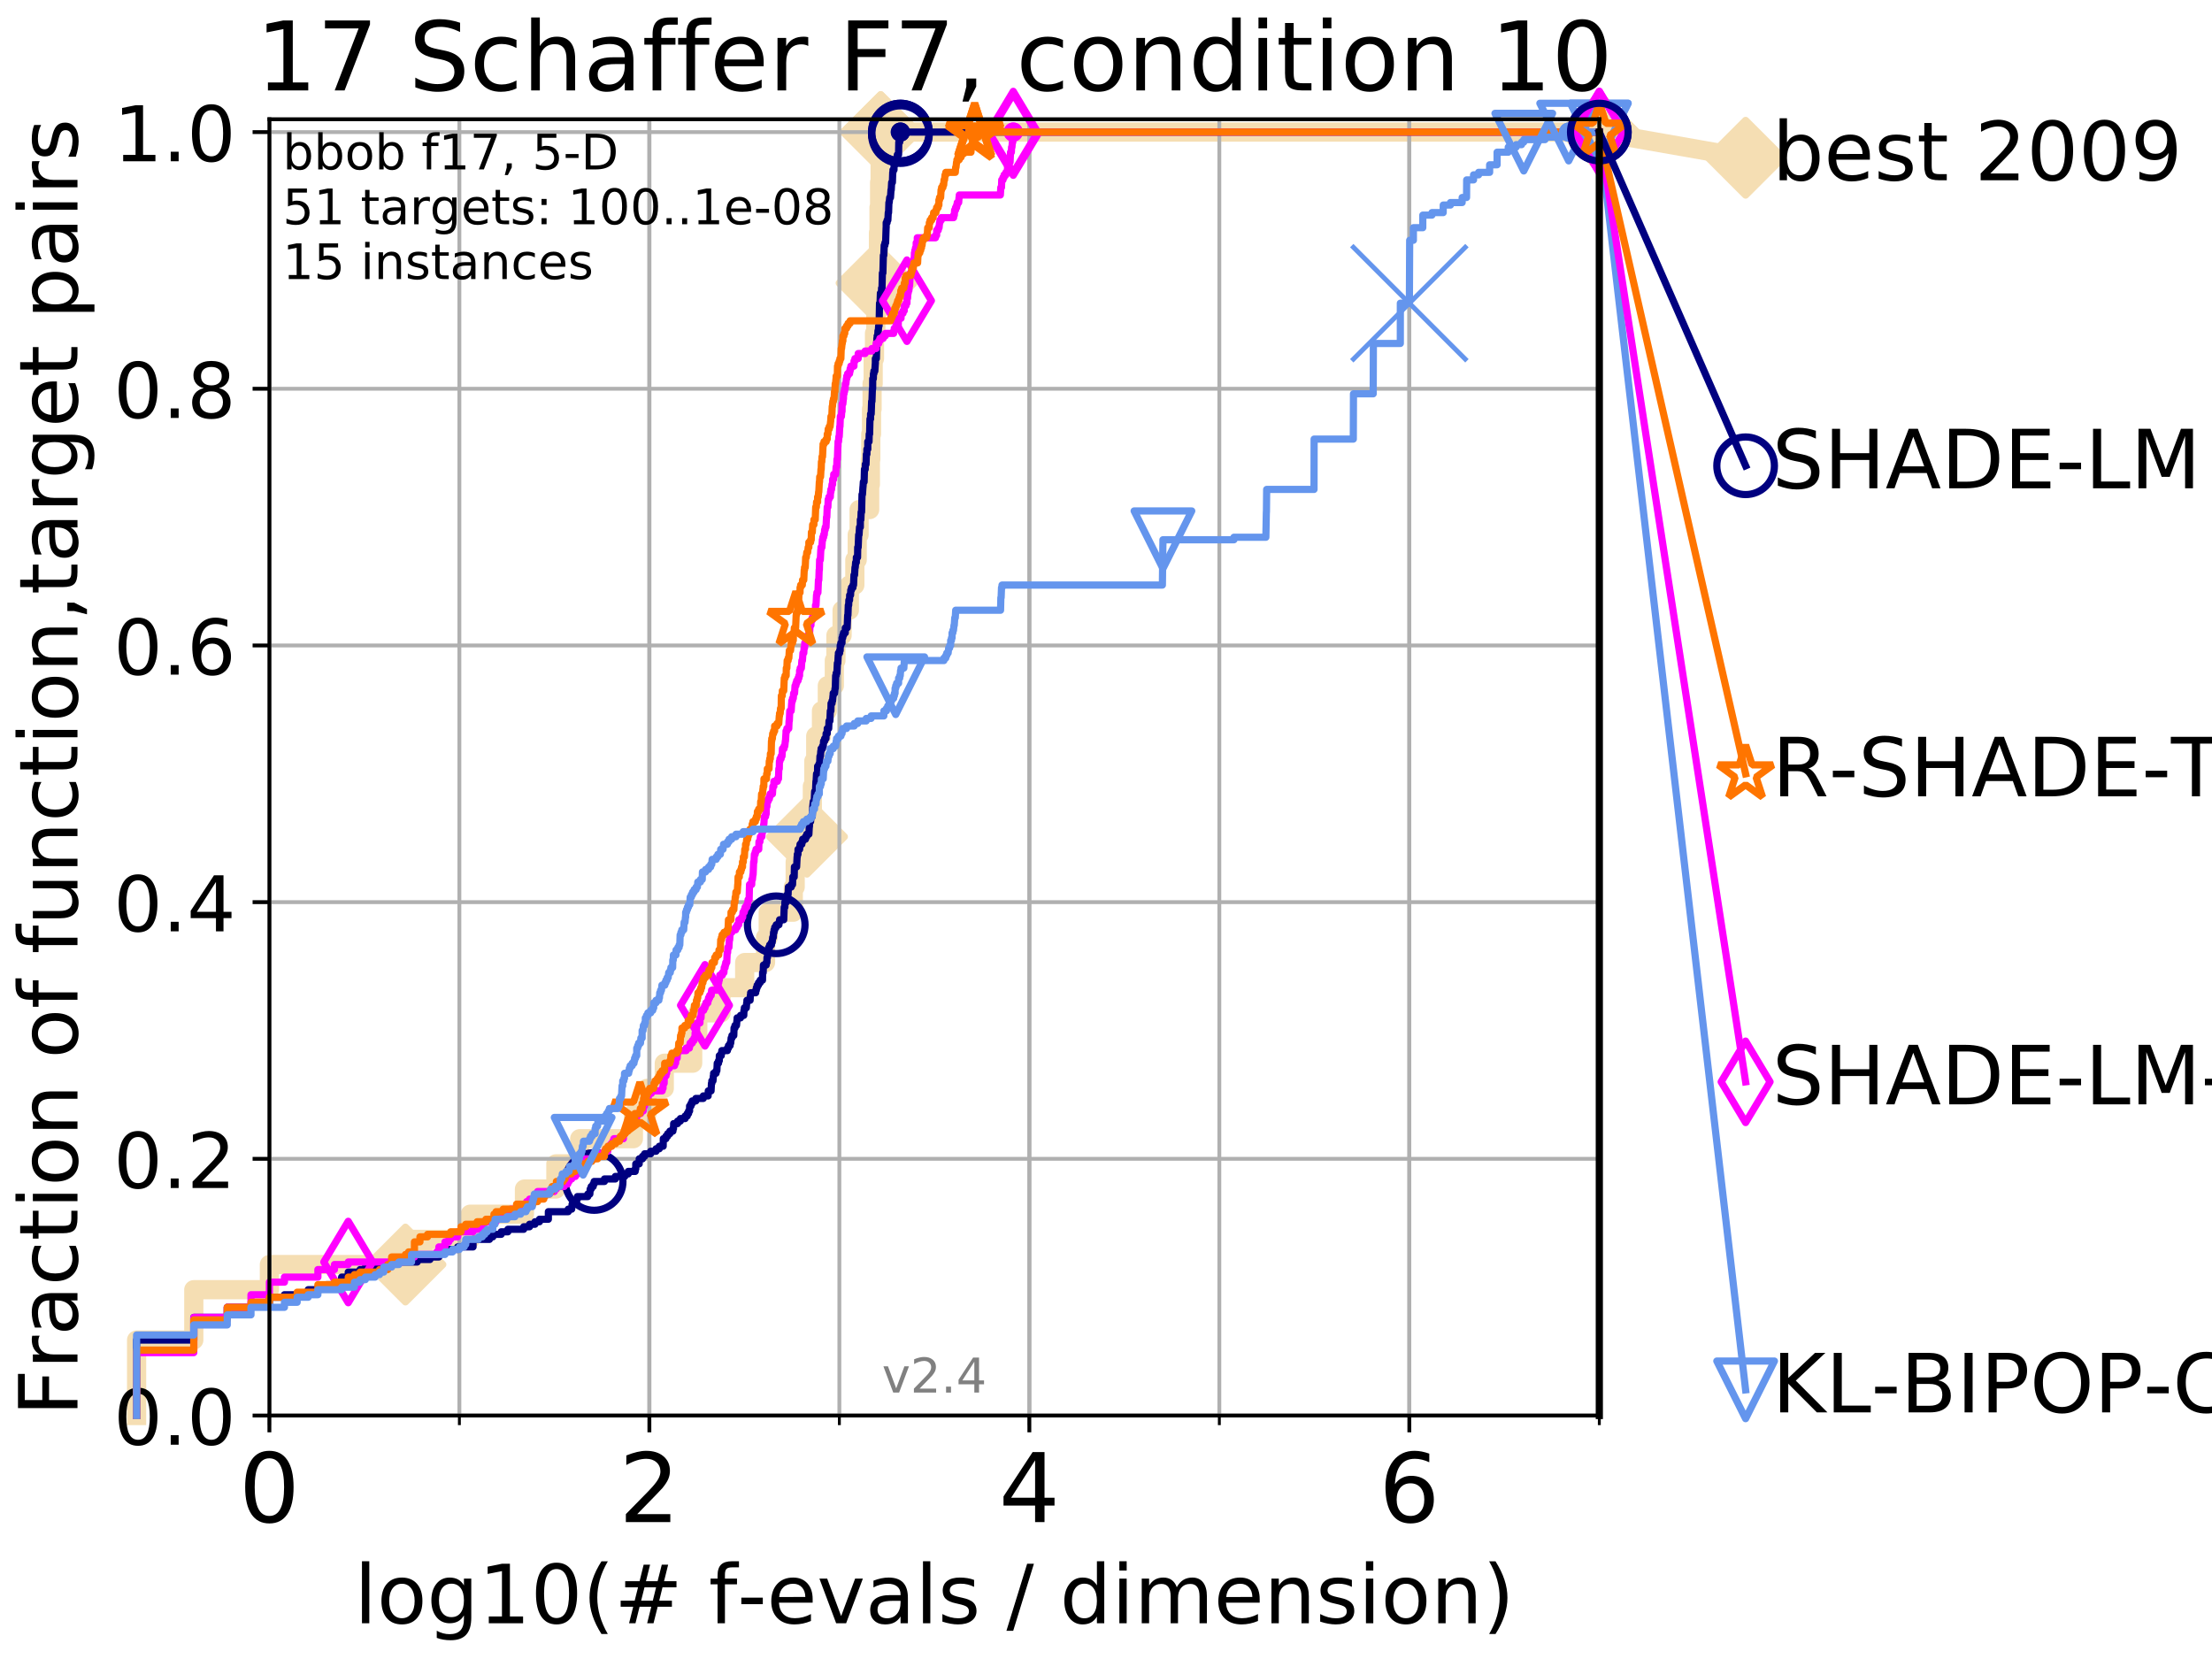 <?xml version="1.0" encoding="utf-8" standalone="no"?>
<!DOCTYPE svg PUBLIC "-//W3C//DTD SVG 1.1//EN"
  "http://www.w3.org/Graphics/SVG/1.1/DTD/svg11.dtd">
<!-- Created with matplotlib (http://matplotlib.org/) -->
<svg height="345.6pt" version="1.1" viewBox="0 0 460.8 345.6" width="460.8pt" xmlns="http://www.w3.org/2000/svg" xmlns:xlink="http://www.w3.org/1999/xlink">
 <defs>
  <style type="text/css">
*{stroke-linecap:butt;stroke-linejoin:round;}
  </style>
 </defs>
 <g id="figure_1">
  <g id="patch_1">
   <path d="M 0 345.6 
L 460.8 345.6 
L 460.8 0 
L 0 0 
z
" style="fill:#ffffff;"/>
  </g>
  <g id="axes_1">
   <g id="patch_2">
    <path d="M 56.12 294.88 
L 333.168 294.88 
L 333.168 24.84 
L 56.12 24.84 
z
" style="fill:#ffffff;"/>
   </g>
   <g id="line2d_1">
    <path d="M 28.456 294.88 
L 28.456 279.153 
L 40.37 279.153 
L 40.37 268.668 
L 56.12 268.668 
L 56.12 263.425 
L 84.458 263.425 
L 84.458 258.183 
L 97.95 258.183 
L 97.95 252.94 
L 109.251 252.94 
L 109.251 247.698 
L 115.798 247.698 
L 115.798 242.455 
L 120.77 242.455 
L 120.77 237.213 
L 131.949 237.213 
L 131.949 231.97 
L 134.788 231.97 
L 134.788 226.728 
L 138.382 226.728 
L 138.382 221.485 
L 144.296 221.485 
L 144.296 216.243 
L 145.361 216.243 
L 145.361 211 
L 150.21 211 
L 150.21 205.758 
L 155.129 205.758 
L 155.129 200.515 
L 159.479 200.515 
L 159.479 195.273 
L 160.034 195.273 
L 160.034 190.03 
L 165.259 190.03 
L 165.259 184.788 
L 165.651 184.788 
L 165.651 179.546 
L 167.424 179.546 
L 167.424 174.303 
L 168.109 174.303 
L 168.109 169.061 
L 169.227 169.061 
L 169.227 163.818 
L 169.535 163.818 
L 169.535 158.576 
L 169.933 158.576 
L 169.933 153.333 
L 171.126 153.333 
L 171.126 148.091 
L 172.346 148.091 
L 172.346 142.848 
L 173.802 142.848 
L 173.802 137.606 
L 174.139 137.606 
L 174.139 132.363 
L 175.423 132.363 
L 175.423 127.121 
L 176.94 127.121 
L 176.94 121.878 
L 178.08 121.878 
L 178.08 116.636 
L 178.574 116.636 
L 178.574 111.393 
L 178.966 111.393 
L 178.966 106.151 
L 181.168 106.151 
L 181.168 100.908 
L 181.317 100.908 
L 181.317 95.666 
L 181.4 95.666 
L 181.4 90.423 
L 181.556 90.423 
L 181.556 85.181 
L 181.672 85.181 
L 181.672 79.938 
L 181.897 79.938 
L 181.897 74.696 
L 182.171 74.696 
L 182.171 69.453 
L 182.452 69.453 
L 182.452 64.211 
L 182.61 64.211 
L 182.61 58.969 
L 182.791 58.969 
L 182.791 53.726 
L 182.998 53.726 
L 182.998 48.484 
L 183.113 48.484 
L 183.113 43.241 
L 183.238 43.241 
L 183.238 37.999 
L 183.348 37.999 
L 183.348 32.756 
L 183.473 32.756 
L 183.473 27.514 
L 333.168 27.514 
" style="fill:none;stroke:#f5deb3;stroke-linecap:square;stroke-width:4;"/>
   </g>
   <g id="line2d_2">
    <defs>
     <path d="M -0 7.778 
L 7.778 0 
L 0 -7.778 
L -7.778 -0 
z
" id="ma9afc10378" style="stroke:#f5deb3;stroke-linejoin:miter;stroke-width:1.5;"/>
    </defs>
    <g>
     <use style="fill:#f5deb3;stroke:#f5deb3;stroke-linejoin:miter;stroke-width:1.5;" x="84.458" xlink:href="#ma9afc10378" y="263.425"/>
     <use style="fill:#f5deb3;stroke:#f5deb3;stroke-linejoin:miter;stroke-width:1.5;" x="168.109" xlink:href="#ma9afc10378" y="174.303"/>
     <use style="fill:#f5deb3;stroke:#f5deb3;stroke-linejoin:miter;stroke-width:1.5;" x="182.61" xlink:href="#ma9afc10378" y="58.969"/>
     <use style="fill:#f5deb3;stroke:#f5deb3;stroke-linejoin:miter;stroke-width:1.5;" x="183.473" xlink:href="#ma9afc10378" y="27.514"/>
     <use style="fill:#f5deb3;stroke:#f5deb3;stroke-linejoin:miter;stroke-width:1.5;" x="183.473" xlink:href="#ma9afc10378" y="27.514"/>
     <use style="fill:#f5deb3;stroke:#f5deb3;stroke-linejoin:miter;stroke-width:1.5;" x="333.168" xlink:href="#ma9afc10378" y="27.514"/>
    </g>
   </g>
   <g id="line2d_3">
    <path style="fill:none;stroke:#f5deb3;stroke-linecap:square;stroke-width:4;"/>
    <g/>
   </g>
   <g id="line2d_4">
    <path d="M 333.168 27.514 
L 363.643 32.861 
" style="fill:none;stroke:#f5deb3;stroke-linecap:square;stroke-width:4;"/>
    <g>
     <use style="fill:#f5deb3;stroke:#f5deb3;stroke-linejoin:miter;stroke-width:1.5;" x="333.168" xlink:href="#ma9afc10378" y="27.514"/>
     <use style="fill:#f5deb3;stroke:#f5deb3;stroke-linejoin:miter;stroke-width:1.5;" x="363.643" xlink:href="#ma9afc10378" y="32.861"/>
    </g>
   </g>
   <g id="matplotlib.axis_1">
    <g id="xtick_1">
     <g id="line2d_5">
      <path clip-path="url(#pca5b72d5ab)" d="M 56.12 294.88 
L 56.12 24.84 
" style="fill:none;stroke:#b0b0b0;stroke-linecap:square;stroke-width:0.8;"/>
     </g>
     <g id="line2d_6">
      <defs>
       <path d="M 0 0 
L 0 3.5 
" id="mc306d1d58f" style="stroke:#000000;stroke-width:0.8;"/>
      </defs>
      <g>
       <use style="stroke:#000000;stroke-width:0.8;" x="56.12" xlink:href="#mc306d1d58f" y="294.88"/>
      </g>
     </g>
     <g id="text_1">
      <!-- 0 -->
      <defs>
       <path d="M 31.781 66.406 
Q 24.172 66.406 20.328 58.906 
Q 16.5 51.422 16.5 36.375 
Q 16.5 21.391 20.328 13.891 
Q 24.172 6.391 31.781 6.391 
Q 39.453 6.391 43.281 13.891 
Q 47.125 21.391 47.125 36.375 
Q 47.125 51.422 43.281 58.906 
Q 39.453 66.406 31.781 66.406 
z
M 31.781 74.219 
Q 44.047 74.219 50.516 64.516 
Q 56.984 54.828 56.984 36.375 
Q 56.984 17.969 50.516 8.266 
Q 44.047 -1.422 31.781 -1.422 
Q 19.531 -1.422 13.062 8.266 
Q 6.594 17.969 6.594 36.375 
Q 6.594 54.828 13.062 64.516 
Q 19.531 74.219 31.781 74.219 
z
" id="DejaVuSans-30"/>
      </defs>
      <g transform="translate(49.758 317.077)scale(0.2 -0.2)">
       <use xlink:href="#DejaVuSans-30"/>
      </g>
     </g>
    </g>
    <g id="xtick_2">
     <g id="line2d_7">
      <path clip-path="url(#pca5b72d5ab)" d="M 135.277 294.88 
L 135.277 24.84 
" style="fill:none;stroke:#b0b0b0;stroke-linecap:square;stroke-width:0.8;"/>
     </g>
     <g id="line2d_8">
      <g>
       <use style="stroke:#000000;stroke-width:0.8;" x="135.277" xlink:href="#mc306d1d58f" y="294.88"/>
      </g>
     </g>
     <g id="text_2">
      <!-- 2 -->
      <defs>
       <path d="M 19.188 8.297 
L 53.609 8.297 
L 53.609 0 
L 7.328 0 
L 7.328 8.297 
Q 12.938 14.109 22.625 23.891 
Q 32.328 33.688 34.812 36.531 
Q 39.547 41.844 41.422 45.531 
Q 43.312 49.219 43.312 52.781 
Q 43.312 58.594 39.234 62.25 
Q 35.156 65.922 28.609 65.922 
Q 23.969 65.922 18.812 64.312 
Q 13.672 62.703 7.812 59.422 
L 7.812 69.391 
Q 13.766 71.781 18.938 73 
Q 24.125 74.219 28.422 74.219 
Q 39.75 74.219 46.484 68.547 
Q 53.219 62.891 53.219 53.422 
Q 53.219 48.922 51.531 44.891 
Q 49.859 40.875 45.406 35.406 
Q 44.188 33.984 37.641 27.219 
Q 31.109 20.453 19.188 8.297 
z
" id="DejaVuSans-32"/>
      </defs>
      <g transform="translate(128.914 317.077)scale(0.2 -0.2)">
       <use xlink:href="#DejaVuSans-32"/>
      </g>
     </g>
    </g>
    <g id="xtick_3">
     <g id="line2d_9">
      <path clip-path="url(#pca5b72d5ab)" d="M 214.433 294.88 
L 214.433 24.84 
" style="fill:none;stroke:#b0b0b0;stroke-linecap:square;stroke-width:0.8;"/>
     </g>
     <g id="line2d_10">
      <g>
       <use style="stroke:#000000;stroke-width:0.8;" x="214.433" xlink:href="#mc306d1d58f" y="294.88"/>
      </g>
     </g>
     <g id="text_3">
      <!-- 4 -->
      <defs>
       <path d="M 37.797 64.312 
L 12.891 25.391 
L 37.797 25.391 
z
M 35.203 72.906 
L 47.609 72.906 
L 47.609 25.391 
L 58.016 25.391 
L 58.016 17.188 
L 47.609 17.188 
L 47.609 0 
L 37.797 0 
L 37.797 17.188 
L 4.891 17.188 
L 4.891 26.703 
z
" id="DejaVuSans-34"/>
      </defs>
      <g transform="translate(208.071 317.077)scale(0.2 -0.2)">
       <use xlink:href="#DejaVuSans-34"/>
      </g>
     </g>
    </g>
    <g id="xtick_4">
     <g id="line2d_11">
      <path clip-path="url(#pca5b72d5ab)" d="M 293.59 294.88 
L 293.59 24.84 
" style="fill:none;stroke:#b0b0b0;stroke-linecap:square;stroke-width:0.8;"/>
     </g>
     <g id="line2d_12">
      <g>
       <use style="stroke:#000000;stroke-width:0.8;" x="293.59" xlink:href="#mc306d1d58f" y="294.88"/>
      </g>
     </g>
     <g id="text_4">
      <!-- 6 -->
      <defs>
       <path d="M 33.016 40.375 
Q 26.375 40.375 22.484 35.828 
Q 18.609 31.297 18.609 23.391 
Q 18.609 15.531 22.484 10.953 
Q 26.375 6.391 33.016 6.391 
Q 39.656 6.391 43.531 10.953 
Q 47.406 15.531 47.406 23.391 
Q 47.406 31.297 43.531 35.828 
Q 39.656 40.375 33.016 40.375 
z
M 52.594 71.297 
L 52.594 62.312 
Q 48.875 64.062 45.094 64.984 
Q 41.312 65.922 37.594 65.922 
Q 27.828 65.922 22.672 59.328 
Q 17.531 52.734 16.797 39.406 
Q 19.672 43.656 24.016 45.922 
Q 28.375 48.188 33.594 48.188 
Q 44.578 48.188 50.953 41.516 
Q 57.328 34.859 57.328 23.391 
Q 57.328 12.156 50.688 5.359 
Q 44.047 -1.422 33.016 -1.422 
Q 20.359 -1.422 13.672 8.266 
Q 6.984 17.969 6.984 36.375 
Q 6.984 53.656 15.188 63.938 
Q 23.391 74.219 37.203 74.219 
Q 40.922 74.219 44.703 73.484 
Q 48.484 72.75 52.594 71.297 
z
" id="DejaVuSans-36"/>
      </defs>
      <g transform="translate(287.227 317.077)scale(0.2 -0.2)">
       <use xlink:href="#DejaVuSans-36"/>
      </g>
     </g>
    </g>
    <g id="xtick_5">
     <g id="line2d_13">
      <path clip-path="url(#pca5b72d5ab)" d="M 56.12 294.88 
L 56.12 24.84 
" style="fill:none;stroke:#b0b0b0;stroke-linecap:square;stroke-width:0.8;"/>
     </g>
     <g id="line2d_14">
      <defs>
       <path d="M 0 0 
L 0 2 
" id="m793a402295" style="stroke:#000000;stroke-width:0.6;"/>
      </defs>
      <g>
       <use style="stroke:#000000;stroke-width:0.6;" x="56.12" xlink:href="#m793a402295" y="294.88"/>
      </g>
     </g>
    </g>
    <g id="xtick_6">
     <g id="line2d_15">
      <path clip-path="url(#pca5b72d5ab)" d="M 95.698 294.88 
L 95.698 24.84 
" style="fill:none;stroke:#b0b0b0;stroke-linecap:square;stroke-width:0.8;"/>
     </g>
     <g id="line2d_16">
      <g>
       <use style="stroke:#000000;stroke-width:0.6;" x="95.698" xlink:href="#m793a402295" y="294.88"/>
      </g>
     </g>
    </g>
    <g id="xtick_7">
     <g id="line2d_17">
      <path clip-path="url(#pca5b72d5ab)" d="M 135.277 294.88 
L 135.277 24.84 
" style="fill:none;stroke:#b0b0b0;stroke-linecap:square;stroke-width:0.8;"/>
     </g>
     <g id="line2d_18">
      <g>
       <use style="stroke:#000000;stroke-width:0.6;" x="135.277" xlink:href="#m793a402295" y="294.88"/>
      </g>
     </g>
    </g>
    <g id="xtick_8">
     <g id="line2d_19">
      <path clip-path="url(#pca5b72d5ab)" d="M 174.855 294.88 
L 174.855 24.84 
" style="fill:none;stroke:#b0b0b0;stroke-linecap:square;stroke-width:0.8;"/>
     </g>
     <g id="line2d_20">
      <g>
       <use style="stroke:#000000;stroke-width:0.6;" x="174.855" xlink:href="#m793a402295" y="294.88"/>
      </g>
     </g>
    </g>
    <g id="xtick_9">
     <g id="line2d_21">
      <path clip-path="url(#pca5b72d5ab)" d="M 214.433 294.88 
L 214.433 24.84 
" style="fill:none;stroke:#b0b0b0;stroke-linecap:square;stroke-width:0.8;"/>
     </g>
     <g id="line2d_22">
      <g>
       <use style="stroke:#000000;stroke-width:0.6;" x="214.433" xlink:href="#m793a402295" y="294.88"/>
      </g>
     </g>
    </g>
    <g id="xtick_10">
     <g id="line2d_23">
      <path clip-path="url(#pca5b72d5ab)" d="M 254.011 294.88 
L 254.011 24.84 
" style="fill:none;stroke:#b0b0b0;stroke-linecap:square;stroke-width:0.8;"/>
     </g>
     <g id="line2d_24">
      <g>
       <use style="stroke:#000000;stroke-width:0.6;" x="254.011" xlink:href="#m793a402295" y="294.88"/>
      </g>
     </g>
    </g>
    <g id="xtick_11">
     <g id="line2d_25">
      <path clip-path="url(#pca5b72d5ab)" d="M 293.59 294.88 
L 293.59 24.84 
" style="fill:none;stroke:#b0b0b0;stroke-linecap:square;stroke-width:0.8;"/>
     </g>
     <g id="line2d_26">
      <g>
       <use style="stroke:#000000;stroke-width:0.6;" x="293.59" xlink:href="#m793a402295" y="294.88"/>
      </g>
     </g>
    </g>
    <g id="xtick_12">
     <g id="line2d_27">
      <path clip-path="url(#pca5b72d5ab)" d="M 333.168 294.88 
L 333.168 24.84 
" style="fill:none;stroke:#b0b0b0;stroke-linecap:square;stroke-width:0.8;"/>
     </g>
     <g id="line2d_28">
      <g>
       <use style="stroke:#000000;stroke-width:0.6;" x="333.168" xlink:href="#m793a402295" y="294.88"/>
      </g>
     </g>
    </g>
    <g id="text_5">
     <!-- log10(# f-evals / dimension) -->
     <defs>
      <path d="M 9.422 75.984 
L 18.406 75.984 
L 18.406 0 
L 9.422 0 
z
" id="DejaVuSans-6c"/>
      <path d="M 30.609 48.391 
Q 23.391 48.391 19.188 42.75 
Q 14.984 37.109 14.984 27.297 
Q 14.984 17.484 19.156 11.844 
Q 23.344 6.203 30.609 6.203 
Q 37.797 6.203 41.984 11.859 
Q 46.188 17.531 46.188 27.297 
Q 46.188 37.016 41.984 42.703 
Q 37.797 48.391 30.609 48.391 
z
M 30.609 56 
Q 42.328 56 49.016 48.375 
Q 55.719 40.766 55.719 27.297 
Q 55.719 13.875 49.016 6.219 
Q 42.328 -1.422 30.609 -1.422 
Q 18.844 -1.422 12.172 6.219 
Q 5.516 13.875 5.516 27.297 
Q 5.516 40.766 12.172 48.375 
Q 18.844 56 30.609 56 
z
" id="DejaVuSans-6f"/>
      <path d="M 45.406 27.984 
Q 45.406 37.75 41.375 43.109 
Q 37.359 48.484 30.078 48.484 
Q 22.859 48.484 18.828 43.109 
Q 14.797 37.75 14.797 27.984 
Q 14.797 18.266 18.828 12.891 
Q 22.859 7.516 30.078 7.516 
Q 37.359 7.516 41.375 12.891 
Q 45.406 18.266 45.406 27.984 
z
M 54.391 6.781 
Q 54.391 -7.172 48.188 -13.984 
Q 42 -20.797 29.203 -20.797 
Q 24.469 -20.797 20.266 -20.094 
Q 16.062 -19.391 12.109 -17.922 
L 12.109 -9.188 
Q 16.062 -11.328 19.922 -12.344 
Q 23.781 -13.375 27.781 -13.375 
Q 36.625 -13.375 41.016 -8.766 
Q 45.406 -4.156 45.406 5.172 
L 45.406 9.625 
Q 42.625 4.781 38.281 2.391 
Q 33.938 0 27.875 0 
Q 17.828 0 11.672 7.656 
Q 5.516 15.328 5.516 27.984 
Q 5.516 40.672 11.672 48.328 
Q 17.828 56 27.875 56 
Q 33.938 56 38.281 53.609 
Q 42.625 51.219 45.406 46.391 
L 45.406 54.688 
L 54.391 54.688 
z
" id="DejaVuSans-67"/>
      <path d="M 12.406 8.297 
L 28.516 8.297 
L 28.516 63.922 
L 10.984 60.406 
L 10.984 69.391 
L 28.422 72.906 
L 38.281 72.906 
L 38.281 8.297 
L 54.391 8.297 
L 54.391 0 
L 12.406 0 
z
" id="DejaVuSans-31"/>
      <path d="M 31 75.875 
Q 24.469 64.656 21.281 53.656 
Q 18.109 42.672 18.109 31.391 
Q 18.109 20.125 21.312 9.062 
Q 24.516 -2 31 -13.188 
L 23.188 -13.188 
Q 15.875 -1.703 12.234 9.375 
Q 8.594 20.453 8.594 31.391 
Q 8.594 42.281 12.203 53.312 
Q 15.828 64.359 23.188 75.875 
z
" id="DejaVuSans-28"/>
      <path d="M 51.125 44 
L 36.922 44 
L 32.812 27.688 
L 47.125 27.688 
z
M 43.797 71.781 
L 38.719 51.516 
L 52.984 51.516 
L 58.109 71.781 
L 65.922 71.781 
L 60.891 51.516 
L 76.125 51.516 
L 76.125 44 
L 58.984 44 
L 54.984 27.688 
L 70.516 27.688 
L 70.516 20.219 
L 53.078 20.219 
L 48 0 
L 40.188 0 
L 45.219 20.219 
L 30.906 20.219 
L 25.875 0 
L 18.016 0 
L 23.094 20.219 
L 7.719 20.219 
L 7.719 27.688 
L 24.906 27.688 
L 29 44 
L 13.281 44 
L 13.281 51.516 
L 30.906 51.516 
L 35.891 71.781 
z
" id="DejaVuSans-23"/>
      <path id="DejaVuSans-20"/>
      <path d="M 37.109 75.984 
L 37.109 68.5 
L 28.516 68.5 
Q 23.688 68.5 21.797 66.547 
Q 19.922 64.594 19.922 59.516 
L 19.922 54.688 
L 34.719 54.688 
L 34.719 47.703 
L 19.922 47.703 
L 19.922 0 
L 10.891 0 
L 10.891 47.703 
L 2.297 47.703 
L 2.297 54.688 
L 10.891 54.688 
L 10.891 58.5 
Q 10.891 67.625 15.141 71.797 
Q 19.391 75.984 28.609 75.984 
z
" id="DejaVuSans-66"/>
      <path d="M 4.891 31.391 
L 31.203 31.391 
L 31.203 23.391 
L 4.891 23.391 
z
" id="DejaVuSans-2d"/>
      <path d="M 56.203 29.594 
L 56.203 25.203 
L 14.891 25.203 
Q 15.484 15.922 20.484 11.062 
Q 25.484 6.203 34.422 6.203 
Q 39.594 6.203 44.453 7.469 
Q 49.312 8.734 54.109 11.281 
L 54.109 2.781 
Q 49.266 0.734 44.188 -0.344 
Q 39.109 -1.422 33.891 -1.422 
Q 20.797 -1.422 13.156 6.188 
Q 5.516 13.812 5.516 26.812 
Q 5.516 40.234 12.766 48.109 
Q 20.016 56 32.328 56 
Q 43.359 56 49.781 48.891 
Q 56.203 41.797 56.203 29.594 
z
M 47.219 32.234 
Q 47.125 39.594 43.094 43.984 
Q 39.062 48.391 32.422 48.391 
Q 24.906 48.391 20.391 44.141 
Q 15.875 39.891 15.188 32.172 
z
" id="DejaVuSans-65"/>
      <path d="M 2.984 54.688 
L 12.5 54.688 
L 29.594 8.797 
L 46.688 54.688 
L 56.203 54.688 
L 35.688 0 
L 23.484 0 
z
" id="DejaVuSans-76"/>
      <path d="M 34.281 27.484 
Q 23.391 27.484 19.188 25 
Q 14.984 22.516 14.984 16.5 
Q 14.984 11.719 18.141 8.906 
Q 21.297 6.109 26.703 6.109 
Q 34.188 6.109 38.703 11.406 
Q 43.219 16.703 43.219 25.484 
L 43.219 27.484 
z
M 52.203 31.203 
L 52.203 0 
L 43.219 0 
L 43.219 8.297 
Q 40.141 3.328 35.547 0.953 
Q 30.953 -1.422 24.312 -1.422 
Q 15.922 -1.422 10.953 3.297 
Q 6 8.016 6 15.922 
Q 6 25.141 12.172 29.828 
Q 18.359 34.516 30.609 34.516 
L 43.219 34.516 
L 43.219 35.406 
Q 43.219 41.609 39.141 45 
Q 35.062 48.391 27.688 48.391 
Q 23 48.391 18.547 47.266 
Q 14.109 46.141 10.016 43.891 
L 10.016 52.203 
Q 14.938 54.109 19.578 55.047 
Q 24.219 56 28.609 56 
Q 40.484 56 46.344 49.844 
Q 52.203 43.703 52.203 31.203 
z
" id="DejaVuSans-61"/>
      <path d="M 44.281 53.078 
L 44.281 44.578 
Q 40.484 46.531 36.375 47.5 
Q 32.281 48.484 27.875 48.484 
Q 21.188 48.484 17.844 46.438 
Q 14.5 44.391 14.5 40.281 
Q 14.5 37.156 16.891 35.375 
Q 19.281 33.594 26.516 31.984 
L 29.594 31.297 
Q 39.156 29.25 43.188 25.516 
Q 47.219 21.781 47.219 15.094 
Q 47.219 7.469 41.188 3.016 
Q 35.156 -1.422 24.609 -1.422 
Q 20.219 -1.422 15.453 -0.562 
Q 10.688 0.297 5.422 2 
L 5.422 11.281 
Q 10.406 8.688 15.234 7.391 
Q 20.062 6.109 24.812 6.109 
Q 31.156 6.109 34.562 8.281 
Q 37.984 10.453 37.984 14.406 
Q 37.984 18.062 35.516 20.016 
Q 33.062 21.969 24.703 23.781 
L 21.578 24.516 
Q 13.234 26.266 9.516 29.906 
Q 5.812 33.547 5.812 39.891 
Q 5.812 47.609 11.281 51.797 
Q 16.75 56 26.812 56 
Q 31.781 56 36.172 55.266 
Q 40.578 54.547 44.281 53.078 
z
" id="DejaVuSans-73"/>
      <path d="M 25.391 72.906 
L 33.688 72.906 
L 8.297 -9.281 
L 0 -9.281 
z
" id="DejaVuSans-2f"/>
      <path d="M 45.406 46.391 
L 45.406 75.984 
L 54.391 75.984 
L 54.391 0 
L 45.406 0 
L 45.406 8.203 
Q 42.578 3.328 38.25 0.953 
Q 33.938 -1.422 27.875 -1.422 
Q 17.969 -1.422 11.734 6.484 
Q 5.516 14.406 5.516 27.297 
Q 5.516 40.188 11.734 48.094 
Q 17.969 56 27.875 56 
Q 33.938 56 38.25 53.625 
Q 42.578 51.266 45.406 46.391 
z
M 14.797 27.297 
Q 14.797 17.391 18.875 11.75 
Q 22.953 6.109 30.078 6.109 
Q 37.203 6.109 41.297 11.75 
Q 45.406 17.391 45.406 27.297 
Q 45.406 37.203 41.297 42.844 
Q 37.203 48.484 30.078 48.484 
Q 22.953 48.484 18.875 42.844 
Q 14.797 37.203 14.797 27.297 
z
" id="DejaVuSans-64"/>
      <path d="M 9.422 54.688 
L 18.406 54.688 
L 18.406 0 
L 9.422 0 
z
M 9.422 75.984 
L 18.406 75.984 
L 18.406 64.594 
L 9.422 64.594 
z
" id="DejaVuSans-69"/>
      <path d="M 52 44.188 
Q 55.375 50.25 60.062 53.125 
Q 64.75 56 71.094 56 
Q 79.641 56 84.281 50.016 
Q 88.922 44.047 88.922 33.016 
L 88.922 0 
L 79.891 0 
L 79.891 32.719 
Q 79.891 40.578 77.094 44.375 
Q 74.312 48.188 68.609 48.188 
Q 61.625 48.188 57.562 43.547 
Q 53.516 38.922 53.516 30.906 
L 53.516 0 
L 44.484 0 
L 44.484 32.719 
Q 44.484 40.625 41.703 44.406 
Q 38.922 48.188 33.109 48.188 
Q 26.219 48.188 22.156 43.531 
Q 18.109 38.875 18.109 30.906 
L 18.109 0 
L 9.078 0 
L 9.078 54.688 
L 18.109 54.688 
L 18.109 46.188 
Q 21.188 51.219 25.484 53.609 
Q 29.781 56 35.688 56 
Q 41.656 56 45.828 52.969 
Q 50 49.953 52 44.188 
z
" id="DejaVuSans-6d"/>
      <path d="M 54.891 33.016 
L 54.891 0 
L 45.906 0 
L 45.906 32.719 
Q 45.906 40.484 42.875 44.328 
Q 39.844 48.188 33.797 48.188 
Q 26.516 48.188 22.312 43.547 
Q 18.109 38.922 18.109 30.906 
L 18.109 0 
L 9.078 0 
L 9.078 54.688 
L 18.109 54.688 
L 18.109 46.188 
Q 21.344 51.125 25.703 53.562 
Q 30.078 56 35.797 56 
Q 45.219 56 50.047 50.172 
Q 54.891 44.344 54.891 33.016 
z
" id="DejaVuSans-6e"/>
      <path d="M 8.016 75.875 
L 15.828 75.875 
Q 23.141 64.359 26.781 53.312 
Q 30.422 42.281 30.422 31.391 
Q 30.422 20.453 26.781 9.375 
Q 23.141 -1.703 15.828 -13.188 
L 8.016 -13.188 
Q 14.5 -2 17.703 9.062 
Q 20.906 20.125 20.906 31.391 
Q 20.906 42.672 17.703 53.656 
Q 14.5 64.656 8.016 75.875 
z
" id="DejaVuSans-29"/>
     </defs>
     <g transform="translate(73.803 338.154)scale(0.17 -0.17)">
      <use xlink:href="#DejaVuSans-6c"/>
      <use x="27.783" xlink:href="#DejaVuSans-6f"/>
      <use x="88.965" xlink:href="#DejaVuSans-67"/>
      <use x="152.441" xlink:href="#DejaVuSans-31"/>
      <use x="216.064" xlink:href="#DejaVuSans-30"/>
      <use x="279.688" xlink:href="#DejaVuSans-28"/>
      <use x="318.701" xlink:href="#DejaVuSans-23"/>
      <use x="402.49" xlink:href="#DejaVuSans-20"/>
      <use x="434.277" xlink:href="#DejaVuSans-66"/>
      <use x="469.404" xlink:href="#DejaVuSans-2d"/>
      <use x="505.488" xlink:href="#DejaVuSans-65"/>
      <use x="567.012" xlink:href="#DejaVuSans-76"/>
      <use x="626.191" xlink:href="#DejaVuSans-61"/>
      <use x="687.471" xlink:href="#DejaVuSans-6c"/>
      <use x="715.254" xlink:href="#DejaVuSans-73"/>
      <use x="767.354" xlink:href="#DejaVuSans-20"/>
      <use x="799.141" xlink:href="#DejaVuSans-2f"/>
      <use x="832.832" xlink:href="#DejaVuSans-20"/>
      <use x="864.619" xlink:href="#DejaVuSans-64"/>
      <use x="928.096" xlink:href="#DejaVuSans-69"/>
      <use x="955.879" xlink:href="#DejaVuSans-6d"/>
      <use x="1053.291" xlink:href="#DejaVuSans-65"/>
      <use x="1114.814" xlink:href="#DejaVuSans-6e"/>
      <use x="1178.193" xlink:href="#DejaVuSans-73"/>
      <use x="1230.293" xlink:href="#DejaVuSans-69"/>
      <use x="1258.076" xlink:href="#DejaVuSans-6f"/>
      <use x="1319.258" xlink:href="#DejaVuSans-6e"/>
      <use x="1382.637" xlink:href="#DejaVuSans-29"/>
     </g>
    </g>
   </g>
   <g id="matplotlib.axis_2">
    <g id="ytick_1">
     <g id="line2d_29">
      <path clip-path="url(#pca5b72d5ab)" d="M 56.12 294.88 
L 333.168 294.88 
" style="fill:none;stroke:#b0b0b0;stroke-linecap:square;stroke-width:0.8;"/>
     </g>
     <g id="line2d_30">
      <defs>
       <path d="M 0 0 
L -3.5 0 
" id="md7d7a13f91" style="stroke:#000000;stroke-width:0.8;"/>
      </defs>
      <g>
       <use style="stroke:#000000;stroke-width:0.8;" x="56.12" xlink:href="#md7d7a13f91" y="294.88"/>
      </g>
     </g>
     <g id="text_6">
      <!-- 0.0 -->
      <defs>
       <path d="M 10.688 12.406 
L 21 12.406 
L 21 0 
L 10.688 0 
z
" id="DejaVuSans-2e"/>
      </defs>
      <g transform="translate(23.675 300.959)scale(0.16 -0.16)">
       <use xlink:href="#DejaVuSans-30"/>
       <use x="63.623" xlink:href="#DejaVuSans-2e"/>
       <use x="95.41" xlink:href="#DejaVuSans-30"/>
      </g>
     </g>
    </g>
    <g id="ytick_2">
     <g id="line2d_31">
      <path clip-path="url(#pca5b72d5ab)" d="M 56.12 241.407 
L 333.168 241.407 
" style="fill:none;stroke:#b0b0b0;stroke-linecap:square;stroke-width:0.8;"/>
     </g>
     <g id="line2d_32">
      <g>
       <use style="stroke:#000000;stroke-width:0.8;" x="56.12" xlink:href="#md7d7a13f91" y="241.407"/>
      </g>
     </g>
     <g id="text_7">
      <!-- 0.2 -->
      <g transform="translate(23.675 247.485)scale(0.16 -0.16)">
       <use xlink:href="#DejaVuSans-30"/>
       <use x="63.623" xlink:href="#DejaVuSans-2e"/>
       <use x="95.41" xlink:href="#DejaVuSans-32"/>
      </g>
     </g>
    </g>
    <g id="ytick_3">
     <g id="line2d_33">
      <path clip-path="url(#pca5b72d5ab)" d="M 56.12 187.933 
L 333.168 187.933 
" style="fill:none;stroke:#b0b0b0;stroke-linecap:square;stroke-width:0.8;"/>
     </g>
     <g id="line2d_34">
      <g>
       <use style="stroke:#000000;stroke-width:0.8;" x="56.12" xlink:href="#md7d7a13f91" y="187.933"/>
      </g>
     </g>
     <g id="text_8">
      <!-- 0.4 -->
      <g transform="translate(23.675 194.012)scale(0.16 -0.16)">
       <use xlink:href="#DejaVuSans-30"/>
       <use x="63.623" xlink:href="#DejaVuSans-2e"/>
       <use x="95.41" xlink:href="#DejaVuSans-34"/>
      </g>
     </g>
    </g>
    <g id="ytick_4">
     <g id="line2d_35">
      <path clip-path="url(#pca5b72d5ab)" d="M 56.12 134.46 
L 333.168 134.46 
" style="fill:none;stroke:#b0b0b0;stroke-linecap:square;stroke-width:0.8;"/>
     </g>
     <g id="line2d_36">
      <g>
       <use style="stroke:#000000;stroke-width:0.8;" x="56.12" xlink:href="#md7d7a13f91" y="134.46"/>
      </g>
     </g>
     <g id="text_9">
      <!-- 0.6 -->
      <g transform="translate(23.675 140.539)scale(0.16 -0.16)">
       <use xlink:href="#DejaVuSans-30"/>
       <use x="63.623" xlink:href="#DejaVuSans-2e"/>
       <use x="95.41" xlink:href="#DejaVuSans-36"/>
      </g>
     </g>
    </g>
    <g id="ytick_5">
     <g id="line2d_37">
      <path clip-path="url(#pca5b72d5ab)" d="M 56.12 80.987 
L 333.168 80.987 
" style="fill:none;stroke:#b0b0b0;stroke-linecap:square;stroke-width:0.8;"/>
     </g>
     <g id="line2d_38">
      <g>
       <use style="stroke:#000000;stroke-width:0.8;" x="56.12" xlink:href="#md7d7a13f91" y="80.987"/>
      </g>
     </g>
     <g id="text_10">
      <!-- 0.8 -->
      <defs>
       <path d="M 31.781 34.625 
Q 24.75 34.625 20.719 30.859 
Q 16.703 27.094 16.703 20.516 
Q 16.703 13.922 20.719 10.156 
Q 24.75 6.391 31.781 6.391 
Q 38.812 6.391 42.859 10.172 
Q 46.922 13.969 46.922 20.516 
Q 46.922 27.094 42.891 30.859 
Q 38.875 34.625 31.781 34.625 
z
M 21.922 38.812 
Q 15.578 40.375 12.031 44.719 
Q 8.5 49.078 8.5 55.328 
Q 8.5 64.062 14.719 69.141 
Q 20.953 74.219 31.781 74.219 
Q 42.672 74.219 48.875 69.141 
Q 55.078 64.062 55.078 55.328 
Q 55.078 49.078 51.531 44.719 
Q 48 40.375 41.703 38.812 
Q 48.828 37.156 52.797 32.312 
Q 56.781 27.484 56.781 20.516 
Q 56.781 9.906 50.312 4.234 
Q 43.844 -1.422 31.781 -1.422 
Q 19.734 -1.422 13.25 4.234 
Q 6.781 9.906 6.781 20.516 
Q 6.781 27.484 10.781 32.312 
Q 14.797 37.156 21.922 38.812 
z
M 18.312 54.391 
Q 18.312 48.734 21.844 45.562 
Q 25.391 42.391 31.781 42.391 
Q 38.141 42.391 41.719 45.562 
Q 45.312 48.734 45.312 54.391 
Q 45.312 60.062 41.719 63.234 
Q 38.141 66.406 31.781 66.406 
Q 25.391 66.406 21.844 63.234 
Q 18.312 60.062 18.312 54.391 
z
" id="DejaVuSans-38"/>
      </defs>
      <g transform="translate(23.675 87.066)scale(0.16 -0.16)">
       <use xlink:href="#DejaVuSans-30"/>
       <use x="63.623" xlink:href="#DejaVuSans-2e"/>
       <use x="95.41" xlink:href="#DejaVuSans-38"/>
      </g>
     </g>
    </g>
    <g id="ytick_6">
     <g id="line2d_39">
      <path clip-path="url(#pca5b72d5ab)" d="M 56.12 27.514 
L 333.168 27.514 
" style="fill:none;stroke:#b0b0b0;stroke-linecap:square;stroke-width:0.8;"/>
     </g>
     <g id="line2d_40">
      <g>
       <use style="stroke:#000000;stroke-width:0.8;" x="56.12" xlink:href="#md7d7a13f91" y="27.514"/>
      </g>
     </g>
     <g id="text_11">
      <!-- 1.0 -->
      <g transform="translate(23.675 33.592)scale(0.16 -0.16)">
       <use xlink:href="#DejaVuSans-31"/>
       <use x="63.623" xlink:href="#DejaVuSans-2e"/>
       <use x="95.41" xlink:href="#DejaVuSans-30"/>
      </g>
     </g>
    </g>
    <g id="text_12">
     <!-- Fraction of function,target pairs -->
     <defs>
      <path d="M 9.812 72.906 
L 51.703 72.906 
L 51.703 64.594 
L 19.672 64.594 
L 19.672 43.109 
L 48.578 43.109 
L 48.578 34.812 
L 19.672 34.812 
L 19.672 0 
L 9.812 0 
z
" id="DejaVuSans-46"/>
      <path d="M 41.109 46.297 
Q 39.594 47.172 37.812 47.578 
Q 36.031 48 33.891 48 
Q 26.266 48 22.188 43.047 
Q 18.109 38.094 18.109 28.812 
L 18.109 0 
L 9.078 0 
L 9.078 54.688 
L 18.109 54.688 
L 18.109 46.188 
Q 20.953 51.172 25.484 53.578 
Q 30.031 56 36.531 56 
Q 37.453 56 38.578 55.875 
Q 39.703 55.766 41.062 55.516 
z
" id="DejaVuSans-72"/>
      <path d="M 48.781 52.594 
L 48.781 44.188 
Q 44.969 46.297 41.141 47.344 
Q 37.312 48.391 33.406 48.391 
Q 24.656 48.391 19.812 42.844 
Q 14.984 37.312 14.984 27.297 
Q 14.984 17.281 19.812 11.734 
Q 24.656 6.203 33.406 6.203 
Q 37.312 6.203 41.141 7.25 
Q 44.969 8.297 48.781 10.406 
L 48.781 2.094 
Q 45.016 0.344 40.984 -0.531 
Q 36.969 -1.422 32.422 -1.422 
Q 20.062 -1.422 12.781 6.344 
Q 5.516 14.109 5.516 27.297 
Q 5.516 40.672 12.859 48.328 
Q 20.219 56 33.016 56 
Q 37.156 56 41.109 55.141 
Q 45.062 54.297 48.781 52.594 
z
" id="DejaVuSans-63"/>
      <path d="M 18.312 70.219 
L 18.312 54.688 
L 36.812 54.688 
L 36.812 47.703 
L 18.312 47.703 
L 18.312 18.016 
Q 18.312 11.328 20.141 9.422 
Q 21.969 7.516 27.594 7.516 
L 36.812 7.516 
L 36.812 0 
L 27.594 0 
Q 17.188 0 13.234 3.875 
Q 9.281 7.766 9.281 18.016 
L 9.281 47.703 
L 2.688 47.703 
L 2.688 54.688 
L 9.281 54.688 
L 9.281 70.219 
z
" id="DejaVuSans-74"/>
      <path d="M 8.5 21.578 
L 8.5 54.688 
L 17.484 54.688 
L 17.484 21.922 
Q 17.484 14.156 20.5 10.266 
Q 23.531 6.391 29.594 6.391 
Q 36.859 6.391 41.078 11.031 
Q 45.312 15.672 45.312 23.688 
L 45.312 54.688 
L 54.297 54.688 
L 54.297 0 
L 45.312 0 
L 45.312 8.406 
Q 42.047 3.422 37.719 1 
Q 33.406 -1.422 27.688 -1.422 
Q 18.266 -1.422 13.375 4.438 
Q 8.5 10.297 8.5 21.578 
z
M 31.109 56 
z
" id="DejaVuSans-75"/>
      <path d="M 11.719 12.406 
L 22.016 12.406 
L 22.016 4 
L 14.016 -11.625 
L 7.719 -11.625 
L 11.719 4 
z
" id="DejaVuSans-2c"/>
      <path d="M 18.109 8.203 
L 18.109 -20.797 
L 9.078 -20.797 
L 9.078 54.688 
L 18.109 54.688 
L 18.109 46.391 
Q 20.953 51.266 25.266 53.625 
Q 29.594 56 35.594 56 
Q 45.562 56 51.781 48.094 
Q 58.016 40.188 58.016 27.297 
Q 58.016 14.406 51.781 6.484 
Q 45.562 -1.422 35.594 -1.422 
Q 29.594 -1.422 25.266 0.953 
Q 20.953 3.328 18.109 8.203 
z
M 48.688 27.297 
Q 48.688 37.203 44.609 42.844 
Q 40.531 48.484 33.406 48.484 
Q 26.266 48.484 22.188 42.844 
Q 18.109 37.203 18.109 27.297 
Q 18.109 17.391 22.188 11.75 
Q 26.266 6.109 33.406 6.109 
Q 40.531 6.109 44.609 11.75 
Q 48.688 17.391 48.688 27.297 
z
" id="DejaVuSans-70"/>
     </defs>
     <g transform="translate(16.14 294.999)rotate(-90)scale(0.17 -0.17)">
      <use xlink:href="#DejaVuSans-46"/>
      <use x="57.41" xlink:href="#DejaVuSans-72"/>
      <use x="98.523" xlink:href="#DejaVuSans-61"/>
      <use x="159.803" xlink:href="#DejaVuSans-63"/>
      <use x="214.783" xlink:href="#DejaVuSans-74"/>
      <use x="253.992" xlink:href="#DejaVuSans-69"/>
      <use x="281.775" xlink:href="#DejaVuSans-6f"/>
      <use x="342.957" xlink:href="#DejaVuSans-6e"/>
      <use x="406.336" xlink:href="#DejaVuSans-20"/>
      <use x="438.123" xlink:href="#DejaVuSans-6f"/>
      <use x="499.305" xlink:href="#DejaVuSans-66"/>
      <use x="534.51" xlink:href="#DejaVuSans-20"/>
      <use x="566.297" xlink:href="#DejaVuSans-66"/>
      <use x="601.502" xlink:href="#DejaVuSans-75"/>
      <use x="664.881" xlink:href="#DejaVuSans-6e"/>
      <use x="728.26" xlink:href="#DejaVuSans-63"/>
      <use x="783.24" xlink:href="#DejaVuSans-74"/>
      <use x="822.449" xlink:href="#DejaVuSans-69"/>
      <use x="850.232" xlink:href="#DejaVuSans-6f"/>
      <use x="911.414" xlink:href="#DejaVuSans-6e"/>
      <use x="974.793" xlink:href="#DejaVuSans-2c"/>
      <use x="1006.58" xlink:href="#DejaVuSans-74"/>
      <use x="1045.789" xlink:href="#DejaVuSans-61"/>
      <use x="1107.068" xlink:href="#DejaVuSans-72"/>
      <use x="1148.166" xlink:href="#DejaVuSans-67"/>
      <use x="1211.643" xlink:href="#DejaVuSans-65"/>
      <use x="1273.166" xlink:href="#DejaVuSans-74"/>
      <use x="1312.375" xlink:href="#DejaVuSans-20"/>
      <use x="1344.162" xlink:href="#DejaVuSans-70"/>
      <use x="1407.639" xlink:href="#DejaVuSans-61"/>
      <use x="1468.918" xlink:href="#DejaVuSans-69"/>
      <use x="1496.701" xlink:href="#DejaVuSans-72"/>
      <use x="1537.814" xlink:href="#DejaVuSans-73"/>
     </g>
    </g>
   </g>
   <g id="line2d_41">
    <defs>
     <path d="M 0 1.5 
C 0.398 1.5 0.779 1.342 1.061 1.061 
C 1.342 0.779 1.5 0.398 1.5 0 
C 1.5 -0.398 1.342 -0.779 1.061 -1.061 
C 0.779 -1.342 0.398 -1.5 0 -1.5 
C -0.398 -1.5 -0.779 -1.342 -1.061 -1.061 
C -1.342 -0.779 -1.5 -0.398 -1.5 0 
C -1.5 0.398 -1.342 0.779 -1.061 1.061 
C -0.779 1.342 -0.398 1.5 0 1.5 
z
" id="mf22fce7b31" style="stroke:#f5deb3;"/>
    </defs>
    <g>
     <use style="fill:#f5deb3;stroke:#f5deb3;" x="183.473" xlink:href="#mf22fce7b31" y="27.514"/>
     <use style="fill:#f5deb3;stroke:#f5deb3;" x="183.473" xlink:href="#mf22fce7b31" y="27.514"/>
    </g>
   </g>
   <g id="line2d_42">
    <defs>
     <path d="M 0 1.5 
C 0.398 1.5 0.779 1.342 1.061 1.061 
C 1.342 0.779 1.5 0.398 1.5 0 
C 1.5 -0.398 1.342 -0.779 1.061 -1.061 
C 0.779 -1.342 0.398 -1.5 0 -1.5 
C -0.398 -1.5 -0.779 -1.342 -1.061 -1.061 
C -1.342 -0.779 -1.5 -0.398 -1.5 0 
C -1.5 0.398 -1.342 0.779 -1.061 1.061 
C -0.779 1.342 -0.398 1.5 0 1.5 
z
" id="md3ab41d600" style="stroke:#000080;"/>
    </defs>
    <g>
     <use style="fill:#000080;stroke:#000080;" x="187.575" xlink:href="#md3ab41d600" y="27.514"/>
     <use style="fill:#000080;stroke:#000080;" x="187.575" xlink:href="#md3ab41d600" y="27.514"/>
    </g>
   </g>
   <g id="line2d_43">
    <path d="M 28.456 294.88 
L 28.456 279.153 
L 40.37 279.153 
L 40.37 274.434 
L 47.34 274.434 
L 47.34 272.337 
L 52.284 272.337 
L 52.284 271.813 
L 56.12 271.813 
L 56.12 270.24 
L 59.254 270.24 
L 59.254 269.716 
L 64.199 269.716 
L 64.199 268.668 
L 66.223 268.668 
L 66.223 268.143 
L 68.034 268.143 
L 68.034 267.619 
L 69.673 267.619 
L 69.673 267.095 
L 71.168 267.095 
L 71.168 266.046 
L 72.544 266.046 
L 72.544 264.998 
L 75.004 264.998 
L 75.004 264.474 
L 76.113 264.474 
L 76.113 263.949 
L 78.137 263.949 
L 78.137 263.425 
L 81.587 263.425 
L 81.587 262.901 
L 86.918 262.901 
L 86.918 262.377 
L 89.568 262.377 
L 89.568 261.852 
L 91.428 261.852 
L 91.428 260.28 
L 95.351 260.28 
L 95.351 259.755 
L 98.543 259.755 
L 98.543 258.183 
L 101.966 258.183 
L 101.966 257.658 
L 102.668 257.658 
L 102.668 257.134 
L 104.41 257.134 
L 104.41 256.61 
L 105.802 256.61 
L 105.802 256.086 
L 109.094 256.086 
L 109.094 255.561 
L 110.311 255.561 
L 110.311 255.037 
L 111.448 255.037 
L 111.448 254.513 
L 112.385 254.513 
L 112.385 253.989 
L 114.235 253.989 
L 114.235 252.416 
L 118.372 252.416 
L 118.372 251.892 
L 119.092 251.892 
L 119.18 250.843 
L 119.698 250.843 
L 119.698 250.319 
L 120.118 250.319 
L 120.118 249.795 
L 120.283 249.795 
L 120.283 249.27 
L 122.444 249.27 
L 122.444 248.746 
L 122.874 248.746 
L 122.945 247.698 
L 123.155 247.698 
L 123.155 247.173 
L 123.567 247.173 
L 123.567 246.649 
L 123.77 246.649 
L 123.77 246.125 
L 125.913 246.125 
L 125.913 245.601 
L 128.186 245.601 
L 128.186 245.076 
L 130.147 245.076 
L 130.147 244.552 
L 130.873 244.552 
L 130.873 244.028 
L 132.321 244.028 
L 132.321 243.504 
L 132.443 243.504 
L 132.443 242.455 
L 133.157 242.455 
L 133.157 241.407 
L 133.843 241.407 
L 133.843 240.882 
L 134.286 240.882 
L 134.286 240.358 
L 135.549 240.358 
L 135.549 239.834 
L 136.663 239.834 
L 136.663 239.31 
L 137.347 239.31 
L 137.347 238.785 
L 138.151 238.785 
L 138.18 237.213 
L 138.723 237.213 
L 138.723 236.689 
L 139.085 236.689 
L 139.085 236.164 
L 139.547 236.164 
L 139.547 235.64 
L 140.178 235.64 
L 140.178 235.116 
L 140.307 235.116 
L 140.333 234.067 
L 141.158 234.067 
L 141.158 233.543 
L 141.734 233.543 
L 141.734 233.019 
L 142.721 233.019 
L 142.721 232.495 
L 143.161 232.495 
L 143.161 231.97 
L 143.441 231.97 
L 143.441 231.446 
L 143.653 231.446 
L 143.653 230.398 
L 143.947 230.398 
L 143.947 229.873 
L 144.194 229.873 
L 144.194 229.349 
L 144.954 229.349 
L 144.954 228.825 
L 146.507 228.825 
L 146.507 228.301 
L 147.514 228.301 
L 147.548 227.252 
L 148.127 227.252 
L 148.209 225.679 
L 148.289 225.679 
L 148.289 225.155 
L 148.53 225.155 
L 148.609 224.107 
L 148.656 224.107 
L 148.656 223.582 
L 149.169 223.582 
L 149.169 223.058 
L 149.337 223.058 
L 149.413 221.485 
L 149.683 221.485 
L 149.683 220.961 
L 149.845 220.961 
L 149.845 219.913 
L 150.253 219.913 
L 150.253 219.388 
L 150.368 219.388 
L 150.368 218.864 
L 151.528 218.864 
L 151.528 218.34 
L 151.753 218.34 
L 151.753 217.816 
L 152.093 217.816 
L 152.093 217.291 
L 152.221 217.291 
L 152.311 216.243 
L 152.476 216.243 
L 152.476 215.719 
L 152.863 215.719 
L 152.913 214.146 
L 153.109 214.146 
L 153.109 213.622 
L 153.423 213.622 
L 153.518 212.573 
L 153.554 212.573 
L 153.554 212.049 
L 154.263 212.049 
L 154.263 211.525 
L 154.944 211.525 
L 154.977 210.476 
L 155.064 210.476 
L 155.064 209.952 
L 155.472 209.952 
L 155.547 208.903 
L 155.599 208.903 
L 155.599 208.379 
L 156.261 208.379 
L 156.312 207.331 
L 156.372 207.331 
L 156.372 206.806 
L 157.427 206.806 
L 157.427 206.282 
L 157.559 206.282 
L 157.559 205.758 
L 157.728 205.758 
L 157.728 205.234 
L 158.005 205.234 
L 158.005 204.709 
L 158.359 204.709 
L 158.359 204.185 
L 158.845 204.185 
L 158.863 202.612 
L 158.984 202.612 
L 159.036 201.04 
L 159.613 201.04 
L 159.613 200.515 
L 159.754 200.515 
L 159.779 199.467 
L 159.878 199.467 
L 159.911 198.418 
L 160.066 198.418 
L 160.131 197.37 
L 160.34 197.37 
L 160.34 196.846 
L 160.712 196.846 
L 160.712 196.321 
L 160.86 196.321 
L 160.968 195.273 
L 161.099 195.273 
L 161.145 194.224 
L 161.251 194.224 
L 161.251 193.7 
L 161.395 193.7 
L 161.395 193.176 
L 161.701 193.176 
L 161.701 192.652 
L 162.268 192.652 
L 162.268 192.127 
L 162.403 192.127 
L 162.403 191.603 
L 163.267 191.603 
L 163.362 188.982 
L 163.502 188.982 
L 163.502 187.933 
L 163.838 187.933 
L 163.838 187.409 
L 163.981 187.409 
L 163.981 186.361 
L 164.174 186.361 
L 164.232 184.788 
L 164.827 184.788 
L 164.827 184.264 
L 165.102 184.264 
L 165.151 182.691 
L 165.444 182.691 
L 165.492 180.594 
L 165.948 180.594 
L 166.052 178.497 
L 166.092 178.497 
L 166.092 177.973 
L 166.234 177.973 
L 166.245 176.924 
L 166.577 176.924 
L 166.666 175.876 
L 167.038 175.876 
L 167.038 175.352 
L 167.2 175.352 
L 167.2 174.827 
L 167.796 174.827 
L 167.796 174.303 
L 168.053 174.303 
L 168.053 173.779 
L 168.507 173.779 
L 168.591 172.206 
L 168.621 172.206 
L 168.645 171.158 
L 168.861 171.158 
L 168.939 170.109 
L 169.199 170.109 
L 169.308 168.012 
L 169.318 168.012 
L 169.417 166.964 
L 169.609 166.964 
L 169.707 164.867 
L 169.887 164.867 
L 169.974 162.77 
L 170.011 162.77 
L 170.101 161.197 
L 170.304 161.197 
L 170.327 159.624 
L 170.615 159.624 
L 170.615 159.1 
L 170.751 159.1 
L 170.816 157.527 
L 170.916 157.527 
L 170.985 156.479 
L 171.049 156.479 
L 171.049 155.954 
L 171.347 155.954 
L 171.347 155.43 
L 171.507 155.43 
L 171.569 154.382 
L 171.792 154.382 
L 171.792 153.857 
L 172.065 153.857 
L 172.094 152.809 
L 172.326 152.809 
L 172.326 151.76 
L 172.63 151.76 
L 172.7 150.188 
L 172.879 150.188 
L 172.971 148.091 
L 173.093 148.091 
L 173.124 146.518 
L 173.332 146.518 
L 173.332 145.994 
L 173.444 145.994 
L 173.53 144.945 
L 173.567 144.945 
L 173.567 144.421 
L 173.853 144.421 
L 173.959 143.372 
L 174.006 143.372 
L 174.081 140.751 
L 174.182 140.751 
L 174.182 140.227 
L 174.335 140.227 
L 174.437 138.13 
L 174.532 138.13 
L 174.616 136.557 
L 174.654 136.557 
L 174.654 136.033 
L 174.913 136.033 
L 174.913 135.509 
L 175.026 135.509 
L 175.033 134.46 
L 175.165 134.46 
L 175.165 133.936 
L 175.403 133.936 
L 175.413 132.887 
L 175.552 132.887 
L 175.552 132.363 
L 175.716 132.363 
L 175.716 131.839 
L 176.088 131.839 
L 176.088 130.79 
L 176.477 130.79 
L 176.587 128.169 
L 176.639 128.169 
L 176.717 126.072 
L 176.797 126.072 
L 176.833 125.024 
L 176.98 125.024 
L 176.998 123.975 
L 177.188 123.975 
L 177.227 122.927 
L 177.373 122.927 
L 177.373 122.403 
L 177.685 122.403 
L 177.685 121.878 
L 177.807 121.878 
L 177.9 119.781 
L 178.02 119.781 
L 178.109 118.209 
L 178.165 118.209 
L 178.245 117.16 
L 178.391 117.16 
L 178.394 116.112 
L 178.644 116.112 
L 178.677 114.015 
L 178.773 114.015 
L 178.876 111.393 
L 178.958 111.393 
L 179.052 109.821 
L 179.221 109.821 
L 179.226 108.248 
L 179.335 108.248 
L 179.394 106.675 
L 179.483 106.675 
L 179.575 103.005 
L 179.663 103.005 
L 179.772 101.433 
L 179.783 101.433 
L 179.852 100.384 
L 180.011 100.384 
L 180.082 97.763 
L 180.238 97.763 
L 180.256 96.714 
L 180.411 96.714 
L 180.48 94.617 
L 180.592 94.617 
L 180.592 93.569 
L 180.778 93.569 
L 180.778 91.996 
L 181.036 91.996 
L 181.072 90.423 
L 181.156 90.423 
L 181.232 87.278 
L 181.357 87.278 
L 181.357 86.229 
L 181.484 86.229 
L 181.577 83.608 
L 181.645 83.608 
L 181.735 80.987 
L 181.785 80.987 
L 181.804 78.89 
L 181.932 78.89 
L 181.957 77.841 
L 182.05 77.841 
L 182.05 77.317 
L 182.239 77.317 
L 182.341 75.744 
L 182.352 75.744 
L 182.352 74.696 
L 182.567 74.696 
L 182.665 70.502 
L 182.726 70.502 
L 182.726 69.978 
L 182.843 69.978 
L 182.897 68.929 
L 182.97 68.929 
L 183.041 67.881 
L 183.126 67.881 
L 183.221 63.163 
L 183.331 63.163 
L 183.402 61.066 
L 183.622 61.066 
L 183.645 60.017 
L 183.741 60.017 
L 183.815 56.872 
L 183.921 56.872 
L 184.022 53.202 
L 184.109 53.202 
L 184.193 51.105 
L 184.344 51.105 
L 184.344 50.581 
L 184.49 50.581 
L 184.595 47.435 
L 184.609 47.435 
L 184.609 46.387 
L 184.801 46.387 
L 184.801 45.862 
L 184.96 45.862 
L 185.04 44.29 
L 185.106 44.29 
L 185.176 42.193 
L 185.235 42.193 
L 185.341 41.144 
L 185.505 41.144 
L 185.607 39.571 
L 185.66 39.571 
L 185.748 37.999 
L 185.902 37.999 
L 185.974 35.902 
L 186.023 35.902 
L 186.023 35.377 
L 186.238 35.377 
L 186.251 34.329 
L 186.431 34.329 
L 186.431 33.805 
L 186.664 33.805 
L 186.664 33.28 
L 186.836 33.28 
L 186.935 32.232 
L 187.187 32.232 
L 187.234 29.611 
L 187.43 29.611 
L 187.432 28.038 
L 187.575 28.038 
L 187.575 27.514 
L 333.168 27.514 
L 333.168 27.514 
" style="fill:none;stroke:#000080;stroke-linecap:square;stroke-width:1.5;"/>
   </g>
   <g id="line2d_44">
    <defs>
     <path d="M 0 6 
C 1.591 6 3.117 5.368 4.243 4.243 
C 5.368 3.117 6 1.591 6 0 
C 6 -1.591 5.368 -3.117 4.243 -4.243 
C 3.117 -5.368 1.591 -6 0 -6 
C -1.591 -6 -3.117 -5.368 -4.243 -4.243 
C -5.368 -3.117 -6 -1.591 -6 0 
C -6 1.591 -5.368 3.117 -4.243 4.243 
C -3.117 5.368 -1.591 6 0 6 
z
" id="m9a5c5b017c" style="stroke:#000080;stroke-width:1.5;"/>
    </defs>
    <g>
     <use style="fill-opacity:0;stroke:#000080;stroke-width:1.5;" x="123.77" xlink:href="#m9a5c5b017c" y="246.125"/>
     <use style="fill-opacity:0;stroke:#000080;stroke-width:1.5;" x="161.701" xlink:href="#m9a5c5b017c" y="192.652"/>
     <use style="fill-opacity:0;stroke:#000080;stroke-width:1.5;" x="187.575" xlink:href="#m9a5c5b017c" y="28.038"/>
     <use style="fill-opacity:0;stroke:#000080;stroke-width:1.5;" x="187.575" xlink:href="#m9a5c5b017c" y="27.514"/>
     <use style="fill-opacity:0;stroke:#000080;stroke-width:1.5;" x="187.575" xlink:href="#m9a5c5b017c" y="27.514"/>
     <use style="fill-opacity:0;stroke:#000080;stroke-width:1.5;" x="333.168" xlink:href="#m9a5c5b017c" y="27.514"/>
    </g>
   </g>
   <g id="line2d_45">
    <path style="fill:none;stroke:#000080;stroke-linecap:square;stroke-width:1.5;"/>
    <g/>
   </g>
   <g id="line2d_46">
    <defs>
     <path d="M 0 1.5 
C 0.398 1.5 0.779 1.342 1.061 1.061 
C 1.342 0.779 1.5 0.398 1.5 0 
C 1.5 -0.398 1.342 -0.779 1.061 -1.061 
C 0.779 -1.342 0.398 -1.5 0 -1.5 
C -0.398 -1.5 -0.779 -1.342 -1.061 -1.061 
C -1.342 -0.779 -1.5 -0.398 -1.5 0 
C -1.5 0.398 -1.342 0.779 -1.061 1.061 
C -0.779 1.342 -0.398 1.5 0 1.5 
z
" id="m89064a4df1" style="stroke:#ff00ff;"/>
    </defs>
    <g>
     <use style="fill:#ff00ff;stroke:#ff00ff;" x="211.08" xlink:href="#m89064a4df1" y="27.514"/>
     <use style="fill:#ff00ff;stroke:#ff00ff;" x="211.08" xlink:href="#m89064a4df1" y="27.514"/>
    </g>
   </g>
   <g id="line2d_47">
    <path d="M 28.456 294.88 
L 28.456 281.774 
L 40.37 281.774 
L 40.37 274.434 
L 47.34 274.434 
L 47.34 272.337 
L 52.284 272.337 
L 52.284 269.716 
L 56.12 269.716 
L 56.12 267.095 
L 59.254 267.095 
L 59.254 266.046 
L 66.223 266.046 
L 66.223 264.474 
L 69.673 264.474 
L 69.673 263.425 
L 72.544 263.425 
L 72.544 262.901 
L 83.784 262.901 
L 83.784 262.377 
L 85.732 262.377 
L 85.732 261.852 
L 86.335 261.852 
L 86.335 261.328 
L 90.981 261.328 
L 90.981 260.804 
L 91.428 260.804 
L 91.428 259.755 
L 92.701 259.755 
L 92.701 258.707 
L 93.501 258.707 
L 93.501 258.183 
L 93.887 258.183 
L 93.887 257.658 
L 95.351 257.658 
L 95.351 256.61 
L 98.543 256.61 
L 98.543 256.086 
L 100.208 256.086 
L 100.208 255.561 
L 100.729 255.561 
L 100.729 254.513 
L 103.342 254.513 
L 103.342 253.989 
L 104.201 253.989 
L 104.201 253.464 
L 104.41 253.464 
L 104.41 252.94 
L 106.365 252.94 
L 106.365 251.892 
L 108.775 251.892 
L 108.775 251.367 
L 109.406 251.367 
L 109.406 250.843 
L 109.713 250.843 
L 109.713 250.319 
L 110.311 250.319 
L 110.311 249.795 
L 111.31 249.795 
L 111.31 249.27 
L 111.585 249.27 
L 111.585 248.746 
L 111.989 248.746 
L 111.989 248.222 
L 115.475 248.222 
L 115.475 247.698 
L 115.905 247.698 
L 115.905 247.173 
L 117.524 247.173 
L 117.524 246.649 
L 118.279 246.649 
L 118.279 246.125 
L 118.554 246.125 
L 118.554 245.601 
L 119.092 245.601 
L 119.092 245.076 
L 119.867 245.076 
L 119.867 244.552 
L 120.365 244.552 
L 120.365 243.504 
L 120.929 243.504 
L 120.929 242.979 
L 121.628 242.979 
L 121.703 241.931 
L 121.779 241.931 
L 121.779 241.407 
L 123.77 241.407 
L 123.77 240.882 
L 124.875 240.882 
L 124.875 240.358 
L 125.854 240.358 
L 125.854 239.834 
L 126.61 239.834 
L 126.61 239.31 
L 126.724 239.31 
L 126.724 238.785 
L 127.28 238.785 
L 127.28 238.261 
L 127.659 238.261 
L 127.659 237.737 
L 127.872 237.737 
L 127.872 237.213 
L 129.867 237.213 
L 129.914 236.164 
L 130.147 236.164 
L 130.147 235.64 
L 130.65 235.64 
L 130.65 235.116 
L 130.917 235.116 
L 130.917 234.067 
L 132.361 234.067 
L 132.443 233.019 
L 132.604 233.019 
L 132.604 232.495 
L 132.764 232.495 
L 132.764 231.97 
L 133.466 231.97 
L 133.466 231.446 
L 133.992 231.446 
L 134.103 230.398 
L 134.286 230.398 
L 134.286 229.873 
L 134.431 229.873 
L 134.431 228.825 
L 135.034 228.825 
L 135.034 227.776 
L 135.684 227.776 
L 135.684 227.252 
L 137.946 227.252 
L 137.946 226.728 
L 138.122 226.728 
L 138.151 225.679 
L 138.353 225.679 
L 138.382 224.107 
L 138.751 224.107 
L 138.751 223.582 
L 138.891 223.582 
L 138.946 222.534 
L 139.439 222.534 
L 139.439 222.01 
L 140.511 222.01 
L 140.511 221.485 
L 140.738 221.485 
L 140.813 220.437 
L 141.06 220.437 
L 141.109 219.388 
L 141.231 219.388 
L 141.231 218.864 
L 142.942 218.864 
L 142.942 218.34 
L 143.611 218.34 
L 143.611 217.816 
L 143.759 217.816 
L 143.759 217.291 
L 144.214 217.291 
L 144.214 216.767 
L 144.578 216.767 
L 144.578 216.243 
L 144.797 216.243 
L 144.797 215.194 
L 145.071 215.194 
L 145.168 213.622 
L 145.207 213.622 
L 145.207 213.097 
L 145.814 213.097 
L 145.814 212.049 
L 146.036 212.049 
L 146.109 210.476 
L 146.596 210.476 
L 146.596 209.952 
L 146.861 209.952 
L 146.861 209.428 
L 147.053 209.428 
L 147.053 208.903 
L 147.464 208.903 
L 147.464 208.379 
L 147.598 208.379 
L 147.598 207.855 
L 147.848 207.855 
L 147.848 207.331 
L 148.16 207.331 
L 148.241 206.282 
L 149.518 206.282 
L 149.623 204.709 
L 149.727 204.709 
L 149.727 204.185 
L 149.845 204.185 
L 149.948 203.137 
L 150.482 203.137 
L 150.482 202.612 
L 150.805 202.612 
L 150.874 201.564 
L 151.054 201.564 
L 151.054 201.04 
L 151.177 201.04 
L 151.177 200.515 
L 151.394 200.515 
L 151.488 198.418 
L 151.581 198.418 
L 151.621 197.37 
L 151.845 197.37 
L 151.937 195.797 
L 152.002 195.797 
L 152.106 194.224 
L 152.451 194.224 
L 152.451 193.7 
L 153.242 193.7 
L 153.242 193.176 
L 153.566 193.176 
L 153.566 192.652 
L 153.871 192.652 
L 153.918 191.603 
L 154.478 191.603 
L 154.478 191.079 
L 154.713 191.079 
L 154.779 190.03 
L 155.053 190.03 
L 155.053 189.506 
L 155.216 189.506 
L 155.216 188.982 
L 155.568 188.982 
L 155.568 188.458 
L 155.736 188.458 
L 155.84 187.409 
L 156.057 187.409 
L 156.139 184.264 
L 156.592 184.264 
L 156.622 183.215 
L 156.741 183.215 
L 156.849 182.167 
L 156.888 182.167 
L 156.995 179.546 
L 157.073 179.546 
L 157.15 177.973 
L 157.323 177.973 
L 157.323 177.449 
L 157.493 177.449 
L 157.493 176.924 
L 158.06 176.924 
L 158.105 175.352 
L 158.305 175.352 
L 158.403 174.303 
L 158.705 174.303 
L 158.793 173.255 
L 158.906 173.255 
L 158.906 172.73 
L 159.019 172.73 
L 159.096 171.682 
L 159.131 171.682 
L 159.225 170.109 
L 159.479 170.109 
L 159.479 169.585 
L 159.605 169.585 
L 159.646 168.012 
L 159.771 168.012 
L 159.812 166.964 
L 160.001 166.964 
L 160.001 166.439 
L 160.268 166.439 
L 160.268 165.915 
L 160.428 165.915 
L 160.428 165.391 
L 160.914 165.391 
L 161.007 163.818 
L 161.206 163.818 
L 161.213 162.77 
L 161.943 162.77 
L 161.943 162.245 
L 162.167 162.245 
L 162.246 160.148 
L 162.339 160.148 
L 162.367 158.576 
L 162.474 158.576 
L 162.474 158.051 
L 162.719 158.051 
L 162.719 157.527 
L 162.906 157.527 
L 163.002 155.954 
L 163.335 155.954 
L 163.335 155.43 
L 163.489 155.43 
L 163.595 154.382 
L 163.628 154.382 
L 163.727 152.809 
L 163.74 152.809 
L 163.74 152.285 
L 163.923 152.285 
L 163.923 151.76 
L 164.314 151.76 
L 164.378 150.188 
L 164.428 150.188 
L 164.523 148.091 
L 164.815 148.091 
L 164.913 146.518 
L 164.938 146.518 
L 164.938 145.994 
L 165.096 145.994 
L 165.096 145.469 
L 165.259 145.469 
L 165.331 144.421 
L 165.521 144.421 
L 165.622 142.848 
L 165.797 142.848 
L 165.797 142.324 
L 165.959 142.324 
L 165.959 141.8 
L 166.245 141.8 
L 166.245 141.275 
L 166.42 141.275 
L 166.42 140.751 
L 166.566 140.751 
L 166.566 139.703 
L 166.699 139.703 
L 166.699 139.178 
L 166.935 139.178 
L 167.044 137.606 
L 167.162 137.606 
L 167.27 136.033 
L 167.445 136.033 
L 167.498 134.984 
L 167.608 134.984 
L 167.645 133.936 
L 167.935 133.936 
L 167.935 132.887 
L 168.231 132.887 
L 168.231 132.363 
L 168.635 132.363 
L 168.739 130.266 
L 168.934 130.266 
L 168.963 129.218 
L 169.194 129.218 
L 169.194 128.693 
L 169.36 128.693 
L 169.36 128.169 
L 169.763 128.169 
L 169.763 127.645 
L 169.878 127.645 
L 169.882 126.072 
L 169.992 126.072 
L 170.097 123.975 
L 170.169 123.975 
L 170.169 123.451 
L 170.389 123.451 
L 170.496 120.83 
L 170.575 120.83 
L 170.646 118.733 
L 170.69 118.733 
L 170.738 116.636 
L 170.89 116.636 
L 170.989 114.539 
L 171.028 114.539 
L 171.028 114.015 
L 171.216 114.015 
L 171.318 112.442 
L 171.41 112.442 
L 171.41 111.918 
L 171.573 111.918 
L 171.573 111.393 
L 171.71 111.393 
L 171.788 110.345 
L 171.911 110.345 
L 171.911 109.821 
L 172.074 109.821 
L 172.178 107.724 
L 172.242 107.724 
L 172.326 105.627 
L 172.465 105.627 
L 172.524 104.054 
L 172.677 104.054 
L 172.677 103.53 
L 172.971 103.53 
L 173.013 102.481 
L 173.09 102.481 
L 173.09 101.957 
L 173.226 101.957 
L 173.324 100.908 
L 173.448 100.908 
L 173.448 99.86 
L 173.655 99.86 
L 173.678 98.811 
L 174.089 98.811 
L 174.182 97.239 
L 174.306 97.239 
L 174.353 95.666 
L 174.444 95.666 
L 174.536 93.045 
L 174.564 93.045 
L 174.581 91.996 
L 174.679 91.996 
L 174.758 90.948 
L 174.827 90.948 
L 174.937 88.851 
L 174.985 88.851 
L 175.06 86.754 
L 175.283 86.754 
L 175.346 85.705 
L 175.413 85.705 
L 175.433 84.132 
L 175.582 84.132 
L 175.68 83.084 
L 175.71 83.084 
L 175.729 82.035 
L 175.83 82.035 
L 175.83 81.511 
L 175.953 81.511 
L 175.953 80.987 
L 176.066 80.987 
L 176.095 79.938 
L 176.219 79.938 
L 176.314 78.89 
L 176.39 78.89 
L 176.39 78.366 
L 176.577 78.366 
L 176.577 77.841 
L 176.983 77.841 
L 176.983 77.317 
L 177.098 77.317 
L 177.098 76.793 
L 177.251 76.793 
L 177.251 76.269 
L 177.897 76.269 
L 177.908 75.22 
L 178.094 75.22 
L 178.094 74.696 
L 178.778 74.696 
L 178.778 73.647 
L 180.223 73.647 
L 180.223 73.123 
L 181.638 73.123 
L 181.638 72.599 
L 182.514 72.599 
L 182.516 71.55 
L 183.058 71.55 
L 183.058 71.026 
L 183.299 71.026 
L 183.299 70.502 
L 183.97 70.502 
L 183.97 69.978 
L 184.425 69.978 
L 184.425 69.453 
L 186.162 69.453 
L 186.162 68.929 
L 186.288 68.929 
L 186.288 68.405 
L 186.633 68.405 
L 186.633 67.881 
L 187.115 67.881 
L 187.155 66.308 
L 187.704 66.308 
L 187.727 65.259 
L 188.113 65.259 
L 188.113 64.735 
L 188.37 64.735 
L 188.37 63.687 
L 188.728 63.687 
L 188.728 63.163 
L 188.932 63.163 
L 188.956 62.114 
L 189.063 62.114 
L 189.124 61.066 
L 189.188 61.066 
L 189.188 60.541 
L 189.337 60.541 
L 189.435 59.493 
L 189.488 59.493 
L 189.569 57.92 
L 189.616 57.92 
L 189.616 56.872 
L 189.984 56.872 
L 190.094 55.299 
L 190.136 55.299 
L 190.136 54.775 
L 190.348 54.775 
L 190.415 53.726 
L 190.46 53.726 
L 190.489 52.678 
L 190.578 52.678 
L 190.578 52.153 
L 190.71 52.153 
L 190.71 51.629 
L 190.856 51.629 
L 190.865 50.581 
L 191.086 50.581 
L 191.087 49.532 
L 194.878 49.532 
L 194.878 49.008 
L 195.12 49.008 
L 195.126 47.959 
L 195.453 47.959 
L 195.453 47.435 
L 195.626 47.435 
L 195.724 46.387 
L 195.798 46.387 
L 195.798 45.862 
L 196.095 45.862 
L 196.095 45.338 
L 198.651 45.338 
L 198.651 44.814 
L 198.796 44.814 
L 198.867 43.765 
L 199.057 43.765 
L 199.057 43.241 
L 199.285 43.241 
L 199.285 42.717 
L 199.415 42.717 
L 199.415 42.193 
L 199.711 42.193 
L 199.784 41.144 
L 199.84 41.144 
L 199.84 40.62 
L 208.393 40.62 
L 208.487 39.047 
L 208.629 39.047 
L 208.68 37.474 
L 208.943 37.474 
L 208.943 36.95 
L 209.177 36.95 
L 209.177 36.426 
L 209.555 36.426 
L 209.555 35.902 
L 209.833 35.902 
L 209.933 34.329 
L 210.147 34.329 
L 210.147 33.805 
L 210.415 33.805 
L 210.51 31.708 
L 210.687 31.708 
L 210.729 30.659 
L 210.806 30.659 
L 210.895 29.611 
L 210.98 29.611 
L 211.08 27.514 
L 333.168 27.514 
L 333.168 27.514 
" style="fill:none;stroke:#ff00ff;stroke-linecap:square;stroke-width:1.5;"/>
   </g>
   <g id="line2d_48">
    <defs>
     <path d="M -0 8.485 
L 5.091 0 
L 0 -8.485 
L -5.091 -0 
z
" id="m8c21d7fb35" style="stroke:#ff00ff;stroke-linejoin:miter;stroke-width:1.5;"/>
    </defs>
    <g>
     <use style="fill-opacity:0;stroke:#ff00ff;stroke-linejoin:miter;stroke-width:1.5;" x="72.544" xlink:href="#m8c21d7fb35" y="262.901"/>
     <use style="fill-opacity:0;stroke:#ff00ff;stroke-linejoin:miter;stroke-width:1.5;" x="146.861" xlink:href="#m8c21d7fb35" y="209.428"/>
     <use style="fill-opacity:0;stroke:#ff00ff;stroke-linejoin:miter;stroke-width:1.5;" x="188.932" xlink:href="#m8c21d7fb35" y="62.638"/>
     <use style="fill-opacity:0;stroke:#ff00ff;stroke-linejoin:miter;stroke-width:1.5;" x="211.08" xlink:href="#m8c21d7fb35" y="28.038"/>
     <use style="fill-opacity:0;stroke:#ff00ff;stroke-linejoin:miter;stroke-width:1.5;" x="211.08" xlink:href="#m8c21d7fb35" y="27.514"/>
     <use style="fill-opacity:0;stroke:#ff00ff;stroke-linejoin:miter;stroke-width:1.5;" x="333.168" xlink:href="#m8c21d7fb35" y="27.514"/>
    </g>
   </g>
   <g id="line2d_49">
    <path style="fill:none;stroke:#ff00ff;stroke-linecap:square;stroke-width:1.5;"/>
    <g/>
   </g>
   <g id="line2d_50">
    <defs>
     <path d="M 0 1.5 
C 0.398 1.5 0.779 1.342 1.061 1.061 
C 1.342 0.779 1.5 0.398 1.5 0 
C 1.5 -0.398 1.342 -0.779 1.061 -1.061 
C 0.779 -1.342 0.398 -1.5 0 -1.5 
C -0.398 -1.5 -0.779 -1.342 -1.061 -1.061 
C -1.342 -0.779 -1.5 -0.398 -1.5 0 
C -1.5 0.398 -1.342 0.779 -1.061 1.061 
C -0.779 1.342 -0.398 1.5 0 1.5 
z
" id="mee6f7da3b0" style="stroke:#ff7500;"/>
    </defs>
    <g>
     <use style="fill:#ff7500;stroke:#ff7500;" x="203.038" xlink:href="#mee6f7da3b0" y="27.514"/>
     <use style="fill:#ff7500;stroke:#ff7500;" x="203.038" xlink:href="#mee6f7da3b0" y="27.514"/>
    </g>
   </g>
   <g id="line2d_51">
    <path d="M 28.456 294.88 
L 28.456 281.25 
L 40.37 281.25 
L 40.37 274.959 
L 47.34 274.959 
L 47.34 272.337 
L 52.284 272.337 
L 52.284 271.289 
L 56.12 271.289 
L 56.12 270.24 
L 61.903 270.24 
L 61.903 269.192 
L 66.223 269.192 
L 66.223 267.619 
L 69.673 267.619 
L 69.673 267.095 
L 72.544 267.095 
L 72.544 266.046 
L 73.818 266.046 
L 73.818 265.522 
L 75.004 265.522 
L 75.004 264.998 
L 79.067 264.998 
L 79.067 264.474 
L 80.787 264.474 
L 80.787 263.425 
L 81.587 263.425 
L 81.587 261.852 
L 84.458 261.852 
L 84.458 261.328 
L 85.107 261.328 
L 85.107 260.804 
L 86.335 260.804 
L 86.335 258.707 
L 87.482 258.707 
L 87.482 257.658 
L 89.069 257.658 
L 89.069 257.134 
L 93.887 257.134 
L 93.887 256.61 
L 96.039 256.61 
L 96.039 255.561 
L 97.021 255.561 
L 97.021 255.037 
L 99.396 255.037 
L 99.396 254.513 
L 101.234 254.513 
L 101.234 253.989 
L 102.895 253.989 
L 102.895 252.94 
L 103.342 252.94 
L 103.342 252.416 
L 104.819 252.416 
L 104.819 251.892 
L 107.613 251.892 
L 107.613 250.843 
L 111.031 250.843 
L 111.031 250.319 
L 111.989 250.319 
L 111.989 249.795 
L 113.273 249.795 
L 113.273 249.27 
L 113.518 249.27 
L 113.518 248.746 
L 114.467 248.746 
L 114.467 248.222 
L 114.922 248.222 
L 114.922 247.698 
L 115.034 247.698 
L 115.034 247.173 
L 115.905 247.173 
L 115.905 246.125 
L 117.33 246.125 
L 117.33 245.601 
L 117.716 245.601 
L 117.716 245.076 
L 117.906 245.076 
L 117.906 244.552 
L 119.003 244.552 
L 119.003 244.028 
L 119.783 244.028 
L 119.783 243.504 
L 120.035 243.504 
L 120.035 242.979 
L 120.528 242.979 
L 120.528 242.455 
L 122.444 242.455 
L 122.444 241.931 
L 123.293 241.931 
L 123.293 241.407 
L 124.493 241.407 
L 124.493 240.882 
L 125.913 240.882 
L 125.973 239.834 
L 126.149 239.834 
L 126.149 239.31 
L 126.667 239.31 
L 126.667 238.785 
L 127.444 238.785 
L 127.444 238.261 
L 128.238 238.261 
L 128.238 237.737 
L 129.047 237.737 
L 129.047 237.213 
L 129.244 237.213 
L 129.244 236.689 
L 129.773 236.689 
L 129.773 236.164 
L 130.24 236.164 
L 130.24 235.64 
L 130.784 235.64 
L 130.784 235.116 
L 131.006 235.116 
L 131.006 234.592 
L 131.655 234.592 
L 131.655 234.067 
L 131.949 234.067 
L 131.949 233.543 
L 132.074 233.543 
L 132.074 233.019 
L 132.198 233.019 
L 132.239 231.97 
L 133.312 231.97 
L 133.389 230.922 
L 133.768 230.922 
L 133.768 229.873 
L 134.029 229.873 
L 134.066 228.825 
L 134.539 228.825 
L 134.539 228.301 
L 134.718 228.301 
L 134.718 227.776 
L 134.929 227.776 
L 134.929 227.252 
L 135.345 227.252 
L 135.345 226.728 
L 136.181 226.728 
L 136.246 225.679 
L 136.472 225.679 
L 136.472 225.155 
L 136.946 225.155 
L 136.946 224.631 
L 137.286 224.631 
L 137.286 224.107 
L 137.499 224.107 
L 137.499 223.582 
L 137.916 223.582 
L 137.916 223.058 
L 138.439 223.058 
L 138.468 221.485 
L 139.547 221.485 
L 139.547 220.961 
L 139.707 220.961 
L 139.76 219.913 
L 139.97 219.913 
L 139.97 219.388 
L 140.986 219.388 
L 140.986 218.864 
L 141.304 218.864 
L 141.4 217.291 
L 141.687 217.291 
L 141.781 215.719 
L 141.945 215.719 
L 141.945 215.194 
L 142.062 215.194 
L 142.062 214.146 
L 142.654 214.146 
L 142.654 213.622 
L 143.269 213.622 
L 143.377 212.573 
L 143.884 212.573 
L 143.967 211.525 
L 144.377 211.525 
L 144.478 210.476 
L 144.618 210.476 
L 144.658 209.428 
L 145.033 209.428 
L 145.091 208.379 
L 145.246 208.379 
L 145.246 207.855 
L 145.361 207.855 
L 145.399 206.806 
L 145.795 206.806 
L 145.795 206.282 
L 145.999 206.282 
L 145.999 205.758 
L 146.164 205.758 
L 146.273 204.709 
L 146.435 204.709 
L 146.435 204.185 
L 146.578 204.185 
L 146.578 203.661 
L 146.966 203.661 
L 146.966 203.137 
L 147.598 203.137 
L 147.682 202.088 
L 148.078 202.088 
L 148.078 201.564 
L 148.289 201.564 
L 148.322 200.515 
L 148.829 200.515 
L 148.891 199.467 
L 149.185 199.467 
L 149.185 198.943 
L 149.712 198.943 
L 149.786 197.894 
L 150.065 197.894 
L 150.137 195.797 
L 150.296 195.797 
L 150.296 195.273 
L 150.425 195.273 
L 150.425 194.749 
L 150.819 194.749 
L 150.819 194.224 
L 151.474 194.224 
L 151.474 193.7 
L 151.661 193.7 
L 151.753 191.603 
L 152.273 191.603 
L 152.285 190.03 
L 152.577 190.03 
L 152.577 189.506 
L 152.876 189.506 
L 152.974 187.933 
L 153.097 187.933 
L 153.158 186.885 
L 153.242 186.885 
L 153.303 185.836 
L 153.577 185.836 
L 153.684 184.264 
L 153.707 184.264 
L 153.754 182.691 
L 154.011 182.691 
L 154.034 181.642 
L 154.331 181.642 
L 154.331 181.118 
L 154.478 181.118 
L 154.478 180.594 
L 154.679 180.594 
L 154.679 179.546 
L 154.845 179.546 
L 154.856 178.497 
L 155.075 178.497 
L 155.151 176.924 
L 155.312 176.924 
L 155.312 175.876 
L 155.462 175.876 
L 155.547 174.827 
L 155.757 174.827 
L 155.757 174.303 
L 155.871 174.303 
L 155.871 173.779 
L 156.088 173.779 
L 156.088 173.255 
L 156.241 173.255 
L 156.241 172.73 
L 156.682 172.73 
L 156.701 171.682 
L 156.849 171.682 
L 156.849 171.158 
L 157.361 171.158 
L 157.361 170.633 
L 157.559 170.633 
L 157.559 170.109 
L 157.746 170.109 
L 157.784 169.061 
L 158.051 169.061 
L 158.051 168.536 
L 158.421 168.536 
L 158.466 166.964 
L 158.582 166.964 
L 158.652 165.391 
L 158.845 165.391 
L 158.932 164.342 
L 158.984 164.342 
L 158.984 163.818 
L 159.114 163.818 
L 159.148 162.245 
L 159.671 162.245 
L 159.713 161.197 
L 159.837 161.197 
L 159.845 160.148 
L 160.204 160.148 
L 160.252 158.576 
L 160.348 158.576 
L 160.348 158.051 
L 160.468 158.051 
L 160.491 157.003 
L 160.649 157.003 
L 160.712 154.382 
L 160.767 154.382 
L 160.767 153.857 
L 160.899 153.857 
L 160.968 152.809 
L 161.153 152.809 
L 161.153 152.285 
L 161.372 152.285 
L 161.372 151.236 
L 161.877 151.236 
L 161.877 150.712 
L 162.232 150.712 
L 162.339 149.139 
L 162.389 149.139 
L 162.389 148.615 
L 162.53 148.615 
L 162.593 147.566 
L 162.733 147.566 
L 162.768 144.945 
L 162.954 144.945 
L 162.975 143.897 
L 163.267 143.897 
L 163.375 141.275 
L 163.535 141.275 
L 163.535 140.751 
L 163.773 140.751 
L 163.799 139.178 
L 163.916 139.178 
L 163.981 137.606 
L 164.187 137.606 
L 164.187 137.081 
L 164.333 137.081 
L 164.428 135.509 
L 164.685 135.509 
L 164.784 134.46 
L 164.815 134.46 
L 164.815 133.936 
L 165.108 133.936 
L 165.108 133.412 
L 165.253 133.412 
L 165.295 131.839 
L 165.42 131.839 
L 165.474 130.79 
L 165.745 130.79 
L 165.855 128.169 
L 165.902 128.169 
L 165.902 127.645 
L 166.12 127.645 
L 166.223 125.548 
L 166.263 125.548 
L 166.263 124.499 
L 166.404 124.499 
L 166.437 123.451 
L 166.66 123.451 
L 166.666 122.403 
L 166.787 122.403 
L 166.787 121.878 
L 167.135 121.878 
L 167.184 120.83 
L 167.44 120.83 
L 167.535 118.733 
L 167.598 118.733 
L 167.598 118.209 
L 167.744 118.209 
L 167.837 116.112 
L 167.966 116.112 
L 168.068 115.063 
L 168.251 115.063 
L 168.357 114.015 
L 168.497 114.015 
L 168.497 112.966 
L 168.866 112.966 
L 168.866 112.442 
L 168.997 112.442 
L 169.031 110.869 
L 169.218 110.869 
L 169.294 109.296 
L 169.553 109.296 
L 169.553 108.248 
L 169.827 108.248 
L 169.928 105.627 
L 170.065 105.627 
L 170.106 104.578 
L 170.322 104.578 
L 170.322 103.53 
L 170.447 103.53 
L 170.531 102.481 
L 170.571 102.481 
L 170.681 100.384 
L 170.725 100.384 
L 170.76 99.336 
L 170.937 99.336 
L 171.024 97.763 
L 171.071 97.763 
L 171.118 96.19 
L 171.195 96.19 
L 171.241 95.142 
L 171.347 95.142 
L 171.44 93.045 
L 171.461 93.045 
L 171.461 92.52 
L 171.66 92.52 
L 171.66 91.996 
L 172.114 91.996 
L 172.114 91.472 
L 172.326 91.472 
L 172.334 90.423 
L 172.485 90.423 
L 172.528 89.375 
L 172.747 89.375 
L 172.747 88.851 
L 172.925 88.851 
L 173.029 87.802 
L 173.048 87.802 
L 173.105 86.754 
L 173.279 86.754 
L 173.369 84.657 
L 173.425 84.657 
L 173.496 83.608 
L 173.619 83.608 
L 173.619 83.084 
L 173.755 83.084 
L 173.839 81.511 
L 173.93 81.511 
L 173.991 79.938 
L 174.056 79.938 
L 174.16 78.89 
L 174.182 78.89 
L 174.182 78.366 
L 174.423 78.366 
L 174.469 76.269 
L 174.592 76.269 
L 174.592 75.744 
L 174.817 75.744 
L 174.817 75.22 
L 174.968 75.22 
L 174.968 74.696 
L 175.172 74.696 
L 175.246 72.599 
L 175.316 72.599 
L 175.423 71.55 
L 175.469 71.55 
L 175.469 71.026 
L 175.588 71.026 
L 175.595 69.978 
L 175.804 69.978 
L 175.804 69.453 
L 175.982 69.453 
L 176.008 68.405 
L 176.364 68.405 
L 176.364 67.881 
L 176.673 67.881 
L 176.673 67.356 
L 177.092 67.356 
L 177.092 66.832 
L 185.518 66.832 
L 185.518 66.308 
L 185.768 66.308 
L 185.768 65.784 
L 185.983 65.784 
L 185.983 65.259 
L 186.306 65.259 
L 186.394 64.211 
L 186.626 64.211 
L 186.626 63.687 
L 186.845 63.687 
L 186.845 63.163 
L 187.001 63.163 
L 187.001 62.638 
L 187.245 62.638 
L 187.245 62.114 
L 187.417 62.114 
L 187.417 61.59 
L 187.619 61.59 
L 187.654 60.541 
L 187.845 60.541 
L 187.845 60.017 
L 188.298 60.017 
L 188.385 58.969 
L 188.564 58.969 
L 188.564 57.92 
L 188.746 57.92 
L 188.746 57.396 
L 189.749 57.396 
L 189.749 56.872 
L 189.893 56.872 
L 189.893 56.347 
L 190.053 56.347 
L 190.053 55.823 
L 190.264 55.823 
L 190.264 55.299 
L 190.376 55.299 
L 190.376 54.775 
L 191.154 54.775 
L 191.232 53.202 
L 191.303 53.202 
L 191.303 52.678 
L 191.611 52.678 
L 191.611 52.153 
L 191.798 52.153 
L 191.798 51.629 
L 191.964 51.629 
L 191.964 51.105 
L 192.081 51.105 
L 192.189 50.056 
L 192.376 50.056 
L 192.376 49.532 
L 193.011 49.532 
L 193.011 49.008 
L 193.165 49.008 
L 193.259 47.435 
L 193.58 47.435 
L 193.597 46.387 
L 193.758 46.387 
L 193.758 45.862 
L 194.086 45.862 
L 194.086 45.338 
L 194.384 45.338 
L 194.492 44.29 
L 194.966 44.29 
L 194.966 43.765 
L 195.115 43.765 
L 195.115 43.241 
L 195.424 43.241 
L 195.424 42.717 
L 195.59 42.717 
L 195.59 41.668 
L 195.718 41.668 
L 195.718 41.144 
L 195.954 41.144 
L 196.039 39.571 
L 196.151 39.571 
L 196.151 39.047 
L 196.425 39.047 
L 196.425 38.523 
L 196.588 38.523 
L 196.664 37.474 
L 196.765 37.474 
L 196.871 36.426 
L 197.026 36.426 
L 197.026 35.902 
L 199.008 35.902 
L 199.083 34.853 
L 199.156 34.853 
L 199.263 33.805 
L 199.345 33.805 
L 199.345 33.28 
L 199.82 33.28 
L 199.82 32.756 
L 200.199 32.756 
L 200.215 31.708 
L 202.269 31.708 
L 202.375 30.135 
L 202.564 30.135 
L 202.611 29.086 
L 202.75 29.086 
L 202.75 28.562 
L 202.875 28.562 
L 202.875 28.038 
L 203.038 28.038 
L 203.038 27.514 
L 333.168 27.514 
L 333.168 27.514 
" style="fill:none;stroke:#ff7500;stroke-linecap:square;stroke-width:1.5;"/>
   </g>
   <g id="line2d_52">
    <defs>
     <path d="M 0 -6 
L -1.347 -1.854 
L -5.706 -1.854 
L -2.18 0.708 
L -3.527 4.854 
L -0 2.292 
L 3.527 4.854 
L 2.18 0.708 
L 5.706 -1.854 
L 1.347 -1.854 
z
" id="mc3377f4189" style="stroke:#ff7500;stroke-linejoin:bevel;stroke-width:1.5;"/>
    </defs>
    <g>
     <use style="fill-opacity:0;stroke:#ff7500;stroke-linejoin:bevel;stroke-width:1.5;" x="133.312" xlink:href="#mc3377f4189" y="231.446"/>
     <use style="fill-opacity:0;stroke:#ff7500;stroke-linejoin:bevel;stroke-width:1.5;" x="165.797" xlink:href="#mc3377f4189" y="129.218"/>
     <use style="fill-opacity:0;stroke:#ff7500;stroke-linejoin:bevel;stroke-width:1.5;" x="203.038" xlink:href="#mc3377f4189" y="28.038"/>
     <use style="fill-opacity:0;stroke:#ff7500;stroke-linejoin:bevel;stroke-width:1.5;" x="203.038" xlink:href="#mc3377f4189" y="27.514"/>
     <use style="fill-opacity:0;stroke:#ff7500;stroke-linejoin:bevel;stroke-width:1.5;" x="203.038" xlink:href="#mc3377f4189" y="27.514"/>
     <use style="fill-opacity:0;stroke:#ff7500;stroke-linejoin:bevel;stroke-width:1.5;" x="333.168" xlink:href="#mc3377f4189" y="27.514"/>
    </g>
   </g>
   <g id="line2d_53">
    <path style="fill:none;stroke:#ff7500;stroke-linecap:square;stroke-width:1.5;"/>
    <g/>
   </g>
   <g id="line2d_54">
    <defs>
     <path d="M 0 1.5 
C 0.398 1.5 0.779 1.342 1.061 1.061 
C 1.342 0.779 1.5 0.398 1.5 0 
C 1.5 -0.398 1.342 -0.779 1.061 -1.061 
C 0.779 -1.342 0.398 -1.5 0 -1.5 
C -0.398 -1.5 -0.779 -1.342 -1.061 -1.061 
C -1.342 -0.779 -1.5 -0.398 -1.5 0 
C -1.5 0.398 -1.342 0.779 -1.061 1.061 
C -0.779 1.342 -0.398 1.5 0 1.5 
z
" id="m9630bdaf39" style="stroke:#6495ed;"/>
    </defs>
    <g>
     <use style="fill:#6495ed;stroke:#6495ed;" x="326.783" xlink:href="#m9630bdaf39" y="27.514"/>
     <use style="fill:#6495ed;stroke:#6495ed;" x="326.783" xlink:href="#m9630bdaf39" y="27.514"/>
    </g>
   </g>
   <g id="line2d_55">
    <path d="M 28.456 294.88 
L 28.456 278.104 
L 40.37 278.104 
L 40.37 276.007 
L 47.34 276.007 
L 47.34 273.91 
L 52.284 273.91 
L 52.284 272.337 
L 59.254 272.337 
L 59.254 271.289 
L 61.903 271.289 
L 61.903 270.24 
L 64.199 270.24 
L 64.199 269.716 
L 66.223 269.716 
L 66.223 268.668 
L 71.168 268.668 
L 71.168 268.143 
L 73.818 268.143 
L 73.818 267.095 
L 75.004 267.095 
L 75.004 266.571 
L 76.113 266.571 
L 76.113 266.046 
L 78.137 266.046 
L 78.137 265.522 
L 79.067 265.522 
L 79.067 264.998 
L 79.949 264.998 
L 79.949 263.949 
L 81.587 263.949 
L 81.587 263.425 
L 83.082 263.425 
L 83.082 262.901 
L 85.732 262.901 
L 85.732 261.328 
L 92.701 261.328 
L 92.701 260.804 
L 94.265 260.804 
L 94.265 260.28 
L 95.698 260.28 
L 95.698 259.755 
L 96.7 259.755 
L 96.7 259.231 
L 97.021 259.231 
L 97.021 258.183 
L 99.671 258.183 
L 99.671 257.658 
L 100.47 257.658 
L 100.47 257.134 
L 100.984 257.134 
L 100.984 256.61 
L 101.482 256.61 
L 101.482 256.086 
L 102.668 256.086 
L 102.668 255.037 
L 103.12 255.037 
L 103.12 253.989 
L 105.609 253.989 
L 105.609 253.464 
L 107.265 253.464 
L 107.265 252.94 
L 108.451 252.94 
L 108.451 252.416 
L 109.561 252.416 
L 109.561 251.892 
L 109.865 251.892 
L 109.865 251.367 
L 110.889 251.367 
L 110.889 250.319 
L 111.031 250.319 
L 111.031 249.795 
L 111.171 249.795 
L 111.171 249.27 
L 111.31 249.27 
L 111.31 248.746 
L 114.467 248.746 
L 114.467 248.222 
L 114.696 248.222 
L 114.696 247.698 
L 115.691 247.698 
L 115.691 247.173 
L 116.632 247.173 
L 116.733 245.601 
L 117.034 245.601 
L 117.133 244.552 
L 117.906 244.552 
L 117.906 244.028 
L 118.554 244.028 
L 118.645 242.979 
L 119.613 242.979 
L 119.613 242.455 
L 119.867 242.455 
L 119.867 241.931 
L 120.528 241.931 
L 120.528 241.407 
L 120.69 241.407 
L 120.69 240.358 
L 121.087 240.358 
L 121.087 239.834 
L 121.243 239.834 
L 121.321 238.785 
L 121.475 238.785 
L 121.551 237.737 
L 122.803 237.737 
L 122.803 237.213 
L 123.015 237.213 
L 123.015 236.689 
L 123.362 236.689 
L 123.362 236.164 
L 123.97 236.164 
L 123.97 235.116 
L 124.102 235.116 
L 124.102 234.592 
L 124.493 234.592 
L 124.557 233.543 
L 125.854 233.543 
L 125.854 233.019 
L 126.032 233.019 
L 126.032 232.495 
L 126.381 232.495 
L 126.381 231.97 
L 126.724 231.97 
L 126.724 231.446 
L 126.949 231.446 
L 126.949 230.922 
L 128.748 230.922 
L 128.748 230.398 
L 128.998 230.398 
L 129.047 228.825 
L 129.341 228.825 
L 129.341 228.301 
L 129.486 228.301 
L 129.582 226.204 
L 129.725 226.204 
L 129.725 225.155 
L 129.961 225.155 
L 129.961 224.631 
L 130.101 224.631 
L 130.101 223.582 
L 130.962 223.582 
L 130.962 223.058 
L 131.094 223.058 
L 131.094 222.534 
L 131.268 222.534 
L 131.268 222.01 
L 131.697 222.01 
L 131.697 221.485 
L 132.074 221.485 
L 132.074 220.961 
L 132.198 220.961 
L 132.198 220.437 
L 132.402 220.437 
L 132.402 219.913 
L 132.644 219.913 
L 132.644 218.34 
L 132.843 218.34 
L 132.843 217.816 
L 133.04 217.816 
L 133.04 217.291 
L 133.427 217.291 
L 133.504 216.243 
L 133.768 216.243 
L 133.768 214.67 
L 133.955 214.67 
L 134.029 213.622 
L 134.286 213.622 
L 134.286 213.097 
L 134.431 213.097 
L 134.431 212.049 
L 134.682 212.049 
L 134.682 211.525 
L 134.964 211.525 
L 134.964 211 
L 135.549 211 
L 135.549 210.476 
L 135.984 210.476 
L 135.984 209.952 
L 136.181 209.952 
L 136.181 208.903 
L 136.663 208.903 
L 136.663 208.379 
L 137.255 208.379 
L 137.255 207.855 
L 137.377 207.855 
L 137.438 206.806 
L 137.619 206.806 
L 137.619 206.282 
L 137.798 206.282 
L 137.887 205.234 
L 138.496 205.234 
L 138.496 204.709 
L 138.723 204.709 
L 138.723 204.185 
L 138.974 204.185 
L 138.974 203.661 
L 139.194 203.661 
L 139.304 202.612 
L 139.627 202.612 
L 139.627 202.088 
L 139.76 202.088 
L 139.76 201.564 
L 140.127 201.564 
L 140.153 199.991 
L 140.256 199.991 
L 140.281 198.943 
L 140.813 198.943 
L 140.838 197.894 
L 141.207 197.894 
L 141.207 197.37 
L 141.473 197.37 
L 141.473 196.846 
L 141.616 196.846 
L 141.687 194.749 
L 141.852 194.749 
L 141.852 194.224 
L 142.038 194.224 
L 142.038 193.7 
L 142.428 193.7 
L 142.519 192.127 
L 142.698 192.127 
L 142.787 191.079 
L 142.832 191.079 
L 142.832 190.03 
L 143.008 190.03 
L 143.008 189.506 
L 143.204 189.506 
L 143.204 188.982 
L 143.42 188.982 
L 143.42 188.458 
L 143.696 188.458 
L 143.78 186.885 
L 144.029 186.885 
L 144.029 186.361 
L 144.276 186.361 
L 144.276 185.836 
L 144.598 185.836 
L 144.598 185.312 
L 145.013 185.312 
L 145.013 184.788 
L 145.284 184.788 
L 145.361 183.739 
L 145.906 183.739 
L 145.906 183.215 
L 146.291 183.215 
L 146.327 181.642 
L 146.983 181.642 
L 146.983 181.118 
L 147.615 181.118 
L 147.615 180.594 
L 148.046 180.594 
L 148.046 180.07 
L 148.273 180.07 
L 148.354 179.021 
L 149.2 179.021 
L 149.2 178.497 
L 149.548 178.497 
L 149.548 177.973 
L 150.065 177.973 
L 150.137 176.924 
L 150.623 176.924 
L 150.721 175.876 
L 151.541 175.876 
L 151.541 175.352 
L 151.872 175.352 
L 151.872 174.827 
L 152.425 174.827 
L 152.425 174.303 
L 153.327 174.303 
L 153.327 173.779 
L 154.812 173.779 
L 154.812 173.255 
L 156.869 173.255 
L 156.869 172.73 
L 166.727 172.73 
L 166.727 172.206 
L 166.989 172.206 
L 166.989 171.682 
L 167.355 171.682 
L 167.355 171.158 
L 168.084 171.158 
L 168.084 170.633 
L 168.866 170.633 
L 168.866 170.109 
L 169.204 170.109 
L 169.261 169.061 
L 169.337 169.061 
L 169.337 168.536 
L 169.679 168.536 
L 169.721 167.488 
L 169.983 167.488 
L 170.056 166.439 
L 170.16 166.439 
L 170.16 165.915 
L 170.411 165.915 
L 170.411 165.391 
L 170.681 165.391 
L 170.685 163.818 
L 170.929 163.818 
L 170.929 163.294 
L 171.088 163.294 
L 171.109 162.245 
L 171.49 162.245 
L 171.573 160.673 
L 171.606 160.673 
L 171.606 160.148 
L 171.788 160.148 
L 171.788 159.624 
L 172.061 159.624 
L 172.162 158.576 
L 172.465 158.576 
L 172.567 157.527 
L 172.704 157.527 
L 172.704 157.003 
L 172.948 157.003 
L 172.948 155.954 
L 173.585 155.954 
L 173.585 155.43 
L 174.085 155.43 
L 174.193 154.382 
L 174.271 154.382 
L 174.271 153.857 
L 174.658 153.857 
L 174.658 153.333 
L 175.188 153.333 
L 175.188 152.809 
L 175.413 152.809 
L 175.413 152.285 
L 175.539 152.285 
L 175.539 151.76 
L 176.355 151.76 
L 176.355 151.236 
L 177.954 151.236 
L 177.954 150.712 
L 178.688 150.712 
L 178.688 150.188 
L 180.446 150.188 
L 180.446 149.663 
L 181.463 149.663 
L 181.463 149.139 
L 184.125 149.139 
L 184.125 148.091 
L 184.661 148.091 
L 184.661 147.566 
L 184.941 147.566 
L 184.941 147.042 
L 185.188 147.042 
L 185.293 145.994 
L 185.746 145.994 
L 185.746 145.469 
L 186.16 145.469 
L 186.16 144.945 
L 186.322 144.945 
L 186.322 144.421 
L 186.464 144.421 
L 186.464 143.372 
L 186.598 143.372 
L 186.598 142.848 
L 186.788 142.848 
L 186.788 142.324 
L 187.194 142.324 
L 187.194 141.275 
L 187.422 141.275 
L 187.422 140.751 
L 187.539 140.751 
L 187.603 139.703 
L 187.698 139.703 
L 187.698 139.178 
L 188.29 139.178 
L 188.39 137.606 
L 196.635 137.606 
L 196.635 137.081 
L 197.022 137.081 
L 197.022 136.557 
L 197.231 136.557 
L 197.231 136.033 
L 197.515 136.033 
L 197.622 134.984 
L 197.83 134.984 
L 197.83 134.46 
L 198.042 134.46 
L 198.042 133.412 
L 198.207 133.412 
L 198.207 132.887 
L 198.331 132.887 
L 198.331 131.839 
L 198.496 131.839 
L 198.496 131.315 
L 198.625 131.315 
L 198.731 130.266 
L 198.79 130.266 
L 198.895 128.693 
L 199.003 128.693 
L 199.088 127.121 
L 208.434 127.121 
L 208.497 124.499 
L 208.554 124.499 
L 208.635 122.403 
L 208.739 122.403 
L 208.739 121.878 
L 242.146 121.878 
L 242.249 113.49 
L 242.258 113.49 
L 242.263 112.442 
L 257.051 112.442 
L 257.051 111.918 
L 263.703 111.918 
L 263.803 106.675 
L 263.821 106.675 
L 263.869 101.957 
L 273.734 101.957 
L 273.756 91.472 
L 281.919 91.472 
L 281.953 82.035 
L 286.061 82.035 
L 286.1 71.55 
L 291.713 71.55 
L 291.718 63.163 
L 293.601 63.163 
L 293.662 50.056 
L 294.433 50.056 
L 294.436 47.435 
L 296.388 47.435 
L 296.398 44.814 
L 298.302 44.814 
L 298.302 44.29 
L 300.642 44.29 
L 300.654 42.717 
L 302.155 42.717 
L 302.155 42.193 
L 304.594 42.193 
L 304.594 41.144 
L 305.509 41.144 
L 305.538 37.474 
L 306.963 37.474 
L 306.965 36.426 
L 308.021 36.426 
L 308.021 35.902 
L 310.317 35.902 
L 310.32 34.329 
L 311.871 34.329 
L 311.872 31.708 
L 314.192 31.708 
L 314.193 30.659 
L 315.829 30.659 
L 315.829 30.135 
L 316.97 30.135 
L 316.97 29.611 
L 317.428 29.611 
L 317.428 29.086 
L 321.852 29.086 
L 321.852 28.562 
L 325.268 28.562 
L 325.268 28.038 
L 326.783 28.038 
L 326.783 27.514 
L 333.168 27.514 
L 333.168 27.514 
" style="fill:none;stroke:#6495ed;stroke-linecap:square;stroke-width:1.5;"/>
   </g>
   <g id="line2d_56">
    <defs>
     <path d="M -0 6 
L 6 -6 
L -6 -6 
z
" id="m5accbcba32" style="stroke:#6495ed;stroke-linejoin:miter;stroke-width:1.5;"/>
    </defs>
    <g>
     <use style="fill-opacity:0;stroke:#6495ed;stroke-linejoin:miter;stroke-width:1.5;" x="121.475" xlink:href="#m5accbcba32" y="238.785"/>
     <use style="fill-opacity:0;stroke:#6495ed;stroke-linejoin:miter;stroke-width:1.5;" x="186.598" xlink:href="#m5accbcba32" y="142.848"/>
     <use style="fill-opacity:0;stroke:#6495ed;stroke-linejoin:miter;stroke-width:1.5;" x="242.263" xlink:href="#m5accbcba32" y="112.442"/>
     <use style="fill-opacity:0;stroke:#6495ed;stroke-linejoin:miter;stroke-width:1.5;" x="317.428" xlink:href="#m5accbcba32" y="29.611"/>
     <use style="fill-opacity:0;stroke:#6495ed;stroke-linejoin:miter;stroke-width:1.5;" x="326.783" xlink:href="#m5accbcba32" y="27.514"/>
     <use style="fill-opacity:0;stroke:#6495ed;stroke-linejoin:miter;stroke-width:1.5;" x="333.168" xlink:href="#m5accbcba32" y="27.514"/>
    </g>
   </g>
   <g id="line2d_57">
    <path style="fill:none;stroke:#6495ed;stroke-linecap:square;stroke-width:1.5;"/>
    <g/>
   </g>
   <g id="line2d_58">
    <path clip-path="url(#pca5b72d5ab)" d="M 293.59 63.163 
" style="fill:none;stroke:#6495ed;stroke-linecap:square;stroke-width:1.5;"/>
    <defs>
     <path d="M -12 12 
L 12 -12 
M -12 -12 
L 12 12 
" id="m4367e9f348" style="stroke:#6495ed;"/>
    </defs>
    <g clip-path="url(#pca5b72d5ab)">
     <use style="fill:#6495ed;stroke:#6495ed;" x="293.59" xlink:href="#m4367e9f348" y="63.163"/>
    </g>
   </g>
   <g id="line2d_59">
    <path d="M 333.168 27.514 
L 363.643 289.533 
" style="fill:none;stroke:#6495ed;stroke-linecap:square;stroke-width:1.5;"/>
    <g>
     <use style="fill-opacity:0;stroke:#6495ed;stroke-linejoin:miter;stroke-width:1.5;" x="333.168" xlink:href="#m5accbcba32" y="27.514"/>
     <use style="fill-opacity:0;stroke:#6495ed;stroke-linejoin:miter;stroke-width:1.5;" x="363.643" xlink:href="#m5accbcba32" y="289.533"/>
    </g>
   </g>
   <g id="line2d_60">
    <path d="M 333.168 27.514 
L 363.643 225.365 
" style="fill:none;stroke:#ff00ff;stroke-linecap:square;stroke-width:1.5;"/>
    <g>
     <use style="fill-opacity:0;stroke:#ff00ff;stroke-linejoin:miter;stroke-width:1.5;" x="333.168" xlink:href="#m8c21d7fb35" y="27.514"/>
     <use style="fill-opacity:0;stroke:#ff00ff;stroke-linejoin:miter;stroke-width:1.5;" x="363.643" xlink:href="#m8c21d7fb35" y="225.365"/>
    </g>
   </g>
   <g id="line2d_61">
    <path d="M 333.168 27.514 
L 363.643 161.197 
" style="fill:none;stroke:#ff7500;stroke-linecap:square;stroke-width:1.5;"/>
    <g>
     <use style="fill-opacity:0;stroke:#ff7500;stroke-linejoin:bevel;stroke-width:1.5;" x="333.168" xlink:href="#mc3377f4189" y="27.514"/>
     <use style="fill-opacity:0;stroke:#ff7500;stroke-linejoin:bevel;stroke-width:1.5;" x="363.643" xlink:href="#mc3377f4189" y="161.197"/>
    </g>
   </g>
   <g id="line2d_62">
    <path d="M 333.168 27.514 
L 363.643 97.029 
" style="fill:none;stroke:#000080;stroke-linecap:square;stroke-width:1.5;"/>
    <g>
     <use style="fill-opacity:0;stroke:#000080;stroke-width:1.5;" x="333.168" xlink:href="#m9a5c5b017c" y="27.514"/>
     <use style="fill-opacity:0;stroke:#000080;stroke-width:1.5;" x="363.643" xlink:href="#m9a5c5b017c" y="97.029"/>
    </g>
   </g>
   <g id="line2d_63">
    <path d="M 333.168 294.88 
L 333.168 27.514 
" style="fill:none;stroke:#000000;stroke-linecap:square;stroke-width:1.5;"/>
   </g>
   <g id="patch_3">
    <path d="M 56.12 294.88 
L 56.12 24.84 
" style="fill:none;stroke:#000000;stroke-linecap:square;stroke-linejoin:miter;stroke-width:0.8;"/>
   </g>
   <g id="patch_4">
    <path d="M 333.168 294.88 
L 333.168 24.84 
" style="fill:none;stroke:#000000;stroke-linecap:square;stroke-linejoin:miter;stroke-width:0.8;"/>
   </g>
   <g id="patch_5">
    <path d="M 56.12 294.88 
L 333.168 294.88 
" style="fill:none;stroke:#000000;stroke-linecap:square;stroke-linejoin:miter;stroke-width:0.8;"/>
   </g>
   <g id="patch_6">
    <path d="M 56.12 24.84 
L 333.168 24.84 
" style="fill:none;stroke:#000000;stroke-linecap:square;stroke-linejoin:miter;stroke-width:0.8;"/>
   </g>
   <g id="text_13">
    <!-- KL-BIPOP-CM -->
    <defs>
     <path d="M 9.812 72.906 
L 19.672 72.906 
L 19.672 42.094 
L 52.391 72.906 
L 65.094 72.906 
L 28.906 38.922 
L 67.672 0 
L 54.688 0 
L 19.672 35.109 
L 19.672 0 
L 9.812 0 
z
" id="DejaVuSans-4b"/>
     <path d="M 9.812 72.906 
L 19.672 72.906 
L 19.672 8.297 
L 55.172 8.297 
L 55.172 0 
L 9.812 0 
z
" id="DejaVuSans-4c"/>
     <path d="M 19.672 34.812 
L 19.672 8.109 
L 35.5 8.109 
Q 43.453 8.109 47.281 11.406 
Q 51.125 14.703 51.125 21.484 
Q 51.125 28.328 47.281 31.562 
Q 43.453 34.812 35.5 34.812 
z
M 19.672 64.797 
L 19.672 42.828 
L 34.281 42.828 
Q 41.5 42.828 45.031 45.531 
Q 48.578 48.25 48.578 53.812 
Q 48.578 59.328 45.031 62.062 
Q 41.5 64.797 34.281 64.797 
z
M 9.812 72.906 
L 35.016 72.906 
Q 46.297 72.906 52.391 68.219 
Q 58.5 63.531 58.5 54.891 
Q 58.5 48.188 55.375 44.234 
Q 52.25 40.281 46.188 39.312 
Q 53.469 37.75 57.5 32.781 
Q 61.531 27.828 61.531 20.406 
Q 61.531 10.641 54.891 5.312 
Q 48.25 0 35.984 0 
L 9.812 0 
z
" id="DejaVuSans-42"/>
     <path d="M 9.812 72.906 
L 19.672 72.906 
L 19.672 0 
L 9.812 0 
z
" id="DejaVuSans-49"/>
     <path d="M 19.672 64.797 
L 19.672 37.406 
L 32.078 37.406 
Q 38.969 37.406 42.719 40.969 
Q 46.484 44.531 46.484 51.125 
Q 46.484 57.672 42.719 61.234 
Q 38.969 64.797 32.078 64.797 
z
M 9.812 72.906 
L 32.078 72.906 
Q 44.344 72.906 50.609 67.359 
Q 56.891 61.812 56.891 51.125 
Q 56.891 40.328 50.609 34.812 
Q 44.344 29.297 32.078 29.297 
L 19.672 29.297 
L 19.672 0 
L 9.812 0 
z
" id="DejaVuSans-50"/>
     <path d="M 39.406 66.219 
Q 28.656 66.219 22.328 58.203 
Q 16.016 50.203 16.016 36.375 
Q 16.016 22.609 22.328 14.594 
Q 28.656 6.594 39.406 6.594 
Q 50.141 6.594 56.422 14.594 
Q 62.703 22.609 62.703 36.375 
Q 62.703 50.203 56.422 58.203 
Q 50.141 66.219 39.406 66.219 
z
M 39.406 74.219 
Q 54.734 74.219 63.906 63.938 
Q 73.094 53.656 73.094 36.375 
Q 73.094 19.141 63.906 8.859 
Q 54.734 -1.422 39.406 -1.422 
Q 24.031 -1.422 14.812 8.828 
Q 5.609 19.094 5.609 36.375 
Q 5.609 53.656 14.812 63.938 
Q 24.031 74.219 39.406 74.219 
z
" id="DejaVuSans-4f"/>
     <path d="M 64.406 67.281 
L 64.406 56.891 
Q 59.422 61.531 53.781 63.812 
Q 48.141 66.109 41.797 66.109 
Q 29.297 66.109 22.656 58.469 
Q 16.016 50.828 16.016 36.375 
Q 16.016 21.969 22.656 14.328 
Q 29.297 6.688 41.797 6.688 
Q 48.141 6.688 53.781 8.984 
Q 59.422 11.281 64.406 15.922 
L 64.406 5.609 
Q 59.234 2.094 53.438 0.328 
Q 47.656 -1.422 41.219 -1.422 
Q 24.656 -1.422 15.125 8.703 
Q 5.609 18.844 5.609 36.375 
Q 5.609 53.953 15.125 64.078 
Q 24.656 74.219 41.219 74.219 
Q 47.75 74.219 53.531 72.484 
Q 59.328 70.75 64.406 67.281 
z
" id="DejaVuSans-43"/>
     <path d="M 9.812 72.906 
L 24.516 72.906 
L 43.109 23.297 
L 61.812 72.906 
L 76.516 72.906 
L 76.516 0 
L 66.891 0 
L 66.891 64.016 
L 48.094 14.016 
L 38.188 14.016 
L 19.391 64.016 
L 19.391 0 
L 9.812 0 
z
" id="DejaVuSans-4d"/>
    </defs>
    <g transform="translate(369.184 294.224)scale(0.17 -0.17)">
     <use xlink:href="#DejaVuSans-4b"/>
     <use x="65.576" xlink:href="#DejaVuSans-4c"/>
     <use x="121.273" xlink:href="#DejaVuSans-2d"/>
     <use x="157.311" xlink:href="#DejaVuSans-42"/>
     <use x="225.914" xlink:href="#DejaVuSans-49"/>
     <use x="255.406" xlink:href="#DejaVuSans-50"/>
     <use x="315.709" xlink:href="#DejaVuSans-4f"/>
     <use x="394.42" xlink:href="#DejaVuSans-50"/>
     <use x="454.691" xlink:href="#DejaVuSans-2d"/>
     <use x="490.775" xlink:href="#DejaVuSans-43"/>
     <use x="560.6" xlink:href="#DejaVuSans-4d"/>
    </g>
   </g>
   <g id="text_14">
    <!-- SHADE-LM-PO -->
    <defs>
     <path d="M 53.516 70.516 
L 53.516 60.891 
Q 47.906 63.578 42.922 64.891 
Q 37.938 66.219 33.297 66.219 
Q 25.25 66.219 20.875 63.094 
Q 16.5 59.969 16.5 54.203 
Q 16.5 49.359 19.406 46.891 
Q 22.312 44.438 30.422 42.922 
L 36.375 41.703 
Q 47.406 39.594 52.656 34.297 
Q 57.906 29 57.906 20.125 
Q 57.906 9.516 50.797 4.047 
Q 43.703 -1.422 29.984 -1.422 
Q 24.812 -1.422 18.969 -0.25 
Q 13.141 0.922 6.891 3.219 
L 6.891 13.375 
Q 12.891 10.016 18.656 8.297 
Q 24.422 6.594 29.984 6.594 
Q 38.422 6.594 43.016 9.906 
Q 47.609 13.234 47.609 19.391 
Q 47.609 24.75 44.312 27.781 
Q 41.016 30.812 33.5 32.328 
L 27.484 33.5 
Q 16.453 35.688 11.516 40.375 
Q 6.594 45.062 6.594 53.422 
Q 6.594 63.094 13.406 68.656 
Q 20.219 74.219 32.172 74.219 
Q 37.312 74.219 42.625 73.281 
Q 47.953 72.359 53.516 70.516 
z
" id="DejaVuSans-53"/>
     <path d="M 9.812 72.906 
L 19.672 72.906 
L 19.672 43.016 
L 55.516 43.016 
L 55.516 72.906 
L 65.375 72.906 
L 65.375 0 
L 55.516 0 
L 55.516 34.719 
L 19.672 34.719 
L 19.672 0 
L 9.812 0 
z
" id="DejaVuSans-48"/>
     <path d="M 34.188 63.188 
L 20.797 26.906 
L 47.609 26.906 
z
M 28.609 72.906 
L 39.797 72.906 
L 67.578 0 
L 57.328 0 
L 50.688 18.703 
L 17.828 18.703 
L 11.188 0 
L 0.781 0 
z
" id="DejaVuSans-41"/>
     <path d="M 19.672 64.797 
L 19.672 8.109 
L 31.594 8.109 
Q 46.688 8.109 53.688 14.938 
Q 60.688 21.781 60.688 36.531 
Q 60.688 51.172 53.688 57.984 
Q 46.688 64.797 31.594 64.797 
z
M 9.812 72.906 
L 30.078 72.906 
Q 51.266 72.906 61.172 64.094 
Q 71.094 55.281 71.094 36.531 
Q 71.094 17.672 61.125 8.828 
Q 51.172 0 30.078 0 
L 9.812 0 
z
" id="DejaVuSans-44"/>
     <path d="M 9.812 72.906 
L 55.906 72.906 
L 55.906 64.594 
L 19.672 64.594 
L 19.672 43.016 
L 54.391 43.016 
L 54.391 34.719 
L 19.672 34.719 
L 19.672 8.297 
L 56.781 8.297 
L 56.781 0 
L 9.812 0 
z
" id="DejaVuSans-45"/>
    </defs>
    <g transform="translate(369.184 230.056)scale(0.17 -0.17)">
     <use xlink:href="#DejaVuSans-53"/>
     <use x="63.477" xlink:href="#DejaVuSans-48"/>
     <use x="138.672" xlink:href="#DejaVuSans-41"/>
     <use x="207.08" xlink:href="#DejaVuSans-44"/>
     <use x="284.082" xlink:href="#DejaVuSans-45"/>
     <use x="347.266" xlink:href="#DejaVuSans-2d"/>
     <use x="383.35" xlink:href="#DejaVuSans-4c"/>
     <use x="439.062" xlink:href="#DejaVuSans-4d"/>
     <use x="525.342" xlink:href="#DejaVuSans-2d"/>
     <use x="561.426" xlink:href="#DejaVuSans-50"/>
     <use x="621.729" xlink:href="#DejaVuSans-4f"/>
    </g>
   </g>
   <g id="text_15">
    <!-- R-SHADE-Tan -->
    <defs>
     <path d="M 44.391 34.188 
Q 47.562 33.109 50.562 29.594 
Q 53.562 26.078 56.594 19.922 
L 66.609 0 
L 56 0 
L 46.688 18.703 
Q 43.062 26.031 39.672 28.422 
Q 36.281 30.812 30.422 30.812 
L 19.672 30.812 
L 19.672 0 
L 9.812 0 
L 9.812 72.906 
L 32.078 72.906 
Q 44.578 72.906 50.734 67.672 
Q 56.891 62.453 56.891 51.906 
Q 56.891 45.016 53.688 40.469 
Q 50.484 35.938 44.391 34.188 
z
M 19.672 64.797 
L 19.672 38.922 
L 32.078 38.922 
Q 39.203 38.922 42.844 42.219 
Q 46.484 45.516 46.484 51.906 
Q 46.484 58.297 42.844 61.547 
Q 39.203 64.797 32.078 64.797 
z
" id="DejaVuSans-52"/>
     <path d="M -0.297 72.906 
L 61.375 72.906 
L 61.375 64.594 
L 35.5 64.594 
L 35.5 0 
L 25.594 0 
L 25.594 64.594 
L -0.297 64.594 
z
" id="DejaVuSans-54"/>
    </defs>
    <g transform="translate(369.184 165.888)scale(0.17 -0.17)">
     <use xlink:href="#DejaVuSans-52"/>
     <use x="69.42" xlink:href="#DejaVuSans-2d"/>
     <use x="105.504" xlink:href="#DejaVuSans-53"/>
     <use x="168.98" xlink:href="#DejaVuSans-48"/>
     <use x="244.176" xlink:href="#DejaVuSans-41"/>
     <use x="312.584" xlink:href="#DejaVuSans-44"/>
     <use x="389.586" xlink:href="#DejaVuSans-45"/>
     <use x="452.77" xlink:href="#DejaVuSans-2d"/>
     <use x="488.713" xlink:href="#DejaVuSans-54"/>
     <use x="549.547" xlink:href="#DejaVuSans-61"/>
     <use x="610.826" xlink:href="#DejaVuSans-6e"/>
    </g>
   </g>
   <g id="text_16">
    <!-- SHADE-LM -->
    <g transform="translate(369.184 101.72)scale(0.17 -0.17)">
     <use xlink:href="#DejaVuSans-53"/>
     <use x="63.477" xlink:href="#DejaVuSans-48"/>
     <use x="138.672" xlink:href="#DejaVuSans-41"/>
     <use x="207.08" xlink:href="#DejaVuSans-44"/>
     <use x="284.082" xlink:href="#DejaVuSans-45"/>
     <use x="347.266" xlink:href="#DejaVuSans-2d"/>
     <use x="383.35" xlink:href="#DejaVuSans-4c"/>
     <use x="439.062" xlink:href="#DejaVuSans-4d"/>
    </g>
   </g>
   <g id="text_17">
    <!-- best 2009 -->
    <defs>
     <path d="M 48.688 27.297 
Q 48.688 37.203 44.609 42.844 
Q 40.531 48.484 33.406 48.484 
Q 26.266 48.484 22.188 42.844 
Q 18.109 37.203 18.109 27.297 
Q 18.109 17.391 22.188 11.75 
Q 26.266 6.109 33.406 6.109 
Q 40.531 6.109 44.609 11.75 
Q 48.688 17.391 48.688 27.297 
z
M 18.109 46.391 
Q 20.953 51.266 25.266 53.625 
Q 29.594 56 35.594 56 
Q 45.562 56 51.781 48.094 
Q 58.016 40.188 58.016 27.297 
Q 58.016 14.406 51.781 6.484 
Q 45.562 -1.422 35.594 -1.422 
Q 29.594 -1.422 25.266 0.953 
Q 20.953 3.328 18.109 8.203 
L 18.109 0 
L 9.078 0 
L 9.078 75.984 
L 18.109 75.984 
z
" id="DejaVuSans-62"/>
     <path d="M 10.984 1.516 
L 10.984 10.5 
Q 14.703 8.734 18.5 7.812 
Q 22.312 6.891 25.984 6.891 
Q 35.75 6.891 40.891 13.453 
Q 46.047 20.016 46.781 33.406 
Q 43.953 29.203 39.594 26.953 
Q 35.25 24.703 29.984 24.703 
Q 19.047 24.703 12.672 31.312 
Q 6.297 37.938 6.297 49.422 
Q 6.297 60.641 12.938 67.422 
Q 19.578 74.219 30.609 74.219 
Q 43.266 74.219 49.922 64.516 
Q 56.594 54.828 56.594 36.375 
Q 56.594 19.141 48.406 8.859 
Q 40.234 -1.422 26.422 -1.422 
Q 22.703 -1.422 18.891 -0.688 
Q 15.094 0.047 10.984 1.516 
z
M 30.609 32.422 
Q 37.25 32.422 41.125 36.953 
Q 45.016 41.5 45.016 49.422 
Q 45.016 57.281 41.125 61.844 
Q 37.25 66.406 30.609 66.406 
Q 23.969 66.406 20.094 61.844 
Q 16.219 57.281 16.219 49.422 
Q 16.219 41.5 20.094 36.953 
Q 23.969 32.422 30.609 32.422 
z
" id="DejaVuSans-39"/>
    </defs>
    <g transform="translate(369.184 37.552)scale(0.17 -0.17)">
     <use xlink:href="#DejaVuSans-62"/>
     <use x="63.477" xlink:href="#DejaVuSans-65"/>
     <use x="125" xlink:href="#DejaVuSans-73"/>
     <use x="177.1" xlink:href="#DejaVuSans-74"/>
     <use x="216.309" xlink:href="#DejaVuSans-20"/>
     <use x="248.096" xlink:href="#DejaVuSans-32"/>
     <use x="311.719" xlink:href="#DejaVuSans-30"/>
     <use x="375.342" xlink:href="#DejaVuSans-30"/>
     <use x="438.965" xlink:href="#DejaVuSans-39"/>
    </g>
   </g>
   <g id="text_18">
    <!-- bbob f17, 5-D -->
    <defs>
     <path d="M 8.203 72.906 
L 55.078 72.906 
L 55.078 68.703 
L 28.609 0 
L 18.312 0 
L 43.219 64.594 
L 8.203 64.594 
z
" id="DejaVuSans-37"/>
     <path d="M 10.797 72.906 
L 49.516 72.906 
L 49.516 64.594 
L 19.828 64.594 
L 19.828 46.734 
Q 21.969 47.469 24.109 47.828 
Q 26.266 48.188 28.422 48.188 
Q 40.625 48.188 47.75 41.5 
Q 54.891 34.812 54.891 23.391 
Q 54.891 11.625 47.562 5.094 
Q 40.234 -1.422 26.906 -1.422 
Q 22.312 -1.422 17.547 -0.641 
Q 12.797 0.141 7.719 1.703 
L 7.719 11.625 
Q 12.109 9.234 16.797 8.062 
Q 21.484 6.891 26.703 6.891 
Q 35.156 6.891 40.078 11.328 
Q 45.016 15.766 45.016 23.391 
Q 45.016 31 40.078 35.438 
Q 35.156 39.891 26.703 39.891 
Q 22.75 39.891 18.812 39.016 
Q 14.891 38.141 10.797 36.281 
z
" id="DejaVuSans-35"/>
    </defs>
    <g transform="translate(58.89 35.291)scale(0.102 -0.102)">
     <use xlink:href="#DejaVuSans-62"/>
     <use x="63.477" xlink:href="#DejaVuSans-62"/>
     <use x="126.953" xlink:href="#DejaVuSans-6f"/>
     <use x="188.135" xlink:href="#DejaVuSans-62"/>
     <use x="251.611" xlink:href="#DejaVuSans-20"/>
     <use x="283.398" xlink:href="#DejaVuSans-66"/>
     <use x="318.604" xlink:href="#DejaVuSans-31"/>
     <use x="382.227" xlink:href="#DejaVuSans-37"/>
     <use x="445.85" xlink:href="#DejaVuSans-2c"/>
     <use x="477.637" xlink:href="#DejaVuSans-20"/>
     <use x="509.424" xlink:href="#DejaVuSans-35"/>
     <use x="573.047" xlink:href="#DejaVuSans-2d"/>
     <use x="609.131" xlink:href="#DejaVuSans-44"/>
    </g>
    <!-- 51 targets: 100..1e-08 -->
    <defs>
     <path d="M 11.719 12.406 
L 22.016 12.406 
L 22.016 0 
L 11.719 0 
z
M 11.719 51.703 
L 22.016 51.703 
L 22.016 39.312 
L 11.719 39.312 
z
" id="DejaVuSans-3a"/>
    </defs>
    <g transform="translate(58.89 46.713)scale(0.102 -0.102)">
     <use xlink:href="#DejaVuSans-35"/>
     <use x="63.623" xlink:href="#DejaVuSans-31"/>
     <use x="127.246" xlink:href="#DejaVuSans-20"/>
     <use x="159.033" xlink:href="#DejaVuSans-74"/>
     <use x="198.242" xlink:href="#DejaVuSans-61"/>
     <use x="259.521" xlink:href="#DejaVuSans-72"/>
     <use x="300.619" xlink:href="#DejaVuSans-67"/>
     <use x="364.096" xlink:href="#DejaVuSans-65"/>
     <use x="425.619" xlink:href="#DejaVuSans-74"/>
     <use x="464.828" xlink:href="#DejaVuSans-73"/>
     <use x="516.928" xlink:href="#DejaVuSans-3a"/>
     <use x="550.619" xlink:href="#DejaVuSans-20"/>
     <use x="582.406" xlink:href="#DejaVuSans-31"/>
     <use x="646.029" xlink:href="#DejaVuSans-30"/>
     <use x="709.652" xlink:href="#DejaVuSans-30"/>
     <use x="773.275" xlink:href="#DejaVuSans-2e"/>
     <use x="805.062" xlink:href="#DejaVuSans-2e"/>
     <use x="836.85" xlink:href="#DejaVuSans-31"/>
     <use x="900.473" xlink:href="#DejaVuSans-65"/>
     <use x="961.996" xlink:href="#DejaVuSans-2d"/>
     <use x="998.08" xlink:href="#DejaVuSans-30"/>
     <use x="1061.703" xlink:href="#DejaVuSans-38"/>
    </g>
    <!-- 15 instances -->
    <g transform="translate(58.89 58.134)scale(0.102 -0.102)">
     <use xlink:href="#DejaVuSans-31"/>
     <use x="63.623" xlink:href="#DejaVuSans-35"/>
     <use x="127.246" xlink:href="#DejaVuSans-20"/>
     <use x="159.033" xlink:href="#DejaVuSans-69"/>
     <use x="186.816" xlink:href="#DejaVuSans-6e"/>
     <use x="250.195" xlink:href="#DejaVuSans-73"/>
     <use x="302.295" xlink:href="#DejaVuSans-74"/>
     <use x="341.504" xlink:href="#DejaVuSans-61"/>
     <use x="402.783" xlink:href="#DejaVuSans-6e"/>
     <use x="466.162" xlink:href="#DejaVuSans-63"/>
     <use x="521.143" xlink:href="#DejaVuSans-65"/>
     <use x="582.666" xlink:href="#DejaVuSans-73"/>
    </g>
   </g>
   <g id="text_19">
    <!-- v2.4 -->
    <g style="fill:#808080;" transform="translate(183.733 290.1)scale(0.1 -0.1)">
     <use xlink:href="#DejaVuSans-76"/>
     <use x="59.18" xlink:href="#DejaVuSans-32"/>
     <use x="122.803" xlink:href="#DejaVuSans-2e"/>
     <use x="154.59" xlink:href="#DejaVuSans-34"/>
    </g>
   </g>
   <g id="text_20">
    <!-- 17 Schaffer F7, condition 10 -->
    <defs>
     <path d="M 54.891 33.016 
L 54.891 0 
L 45.906 0 
L 45.906 32.719 
Q 45.906 40.484 42.875 44.328 
Q 39.844 48.188 33.797 48.188 
Q 26.516 48.188 22.312 43.547 
Q 18.109 38.922 18.109 30.906 
L 18.109 0 
L 9.078 0 
L 9.078 75.984 
L 18.109 75.984 
L 18.109 46.188 
Q 21.344 51.125 25.703 53.562 
Q 30.078 56 35.797 56 
Q 45.219 56 50.047 50.172 
Q 54.891 44.344 54.891 33.016 
z
" id="DejaVuSans-68"/>
    </defs>
    <g transform="translate(53.336 18.84)scale(0.2 -0.2)">
     <use xlink:href="#DejaVuSans-31"/>
     <use x="63.623" xlink:href="#DejaVuSans-37"/>
     <use x="127.246" xlink:href="#DejaVuSans-20"/>
     <use x="159.033" xlink:href="#DejaVuSans-53"/>
     <use x="222.51" xlink:href="#DejaVuSans-63"/>
     <use x="277.49" xlink:href="#DejaVuSans-68"/>
     <use x="340.869" xlink:href="#DejaVuSans-61"/>
     <use x="402.148" xlink:href="#DejaVuSans-66"/>
     <use x="437.354" xlink:href="#DejaVuSans-66"/>
     <use x="472.559" xlink:href="#DejaVuSans-65"/>
     <use x="534.082" xlink:href="#DejaVuSans-72"/>
     <use x="575.195" xlink:href="#DejaVuSans-20"/>
     <use x="606.982" xlink:href="#DejaVuSans-46"/>
     <use x="664.502" xlink:href="#DejaVuSans-37"/>
     <use x="728.125" xlink:href="#DejaVuSans-2c"/>
     <use x="759.912" xlink:href="#DejaVuSans-20"/>
     <use x="791.699" xlink:href="#DejaVuSans-63"/>
     <use x="846.68" xlink:href="#DejaVuSans-6f"/>
     <use x="907.861" xlink:href="#DejaVuSans-6e"/>
     <use x="971.24" xlink:href="#DejaVuSans-64"/>
     <use x="1034.717" xlink:href="#DejaVuSans-69"/>
     <use x="1062.5" xlink:href="#DejaVuSans-74"/>
     <use x="1101.709" xlink:href="#DejaVuSans-69"/>
     <use x="1129.492" xlink:href="#DejaVuSans-6f"/>
     <use x="1190.674" xlink:href="#DejaVuSans-6e"/>
     <use x="1254.053" xlink:href="#DejaVuSans-20"/>
     <use x="1285.84" xlink:href="#DejaVuSans-31"/>
     <use x="1349.463" xlink:href="#DejaVuSans-30"/>
    </g>
   </g>
  </g>
 </g>
 <defs>
  <clipPath id="pca5b72d5ab">
   <rect height="270.04" width="277.048" x="56.12" y="24.84"/>
  </clipPath>
 </defs>
</svg>
